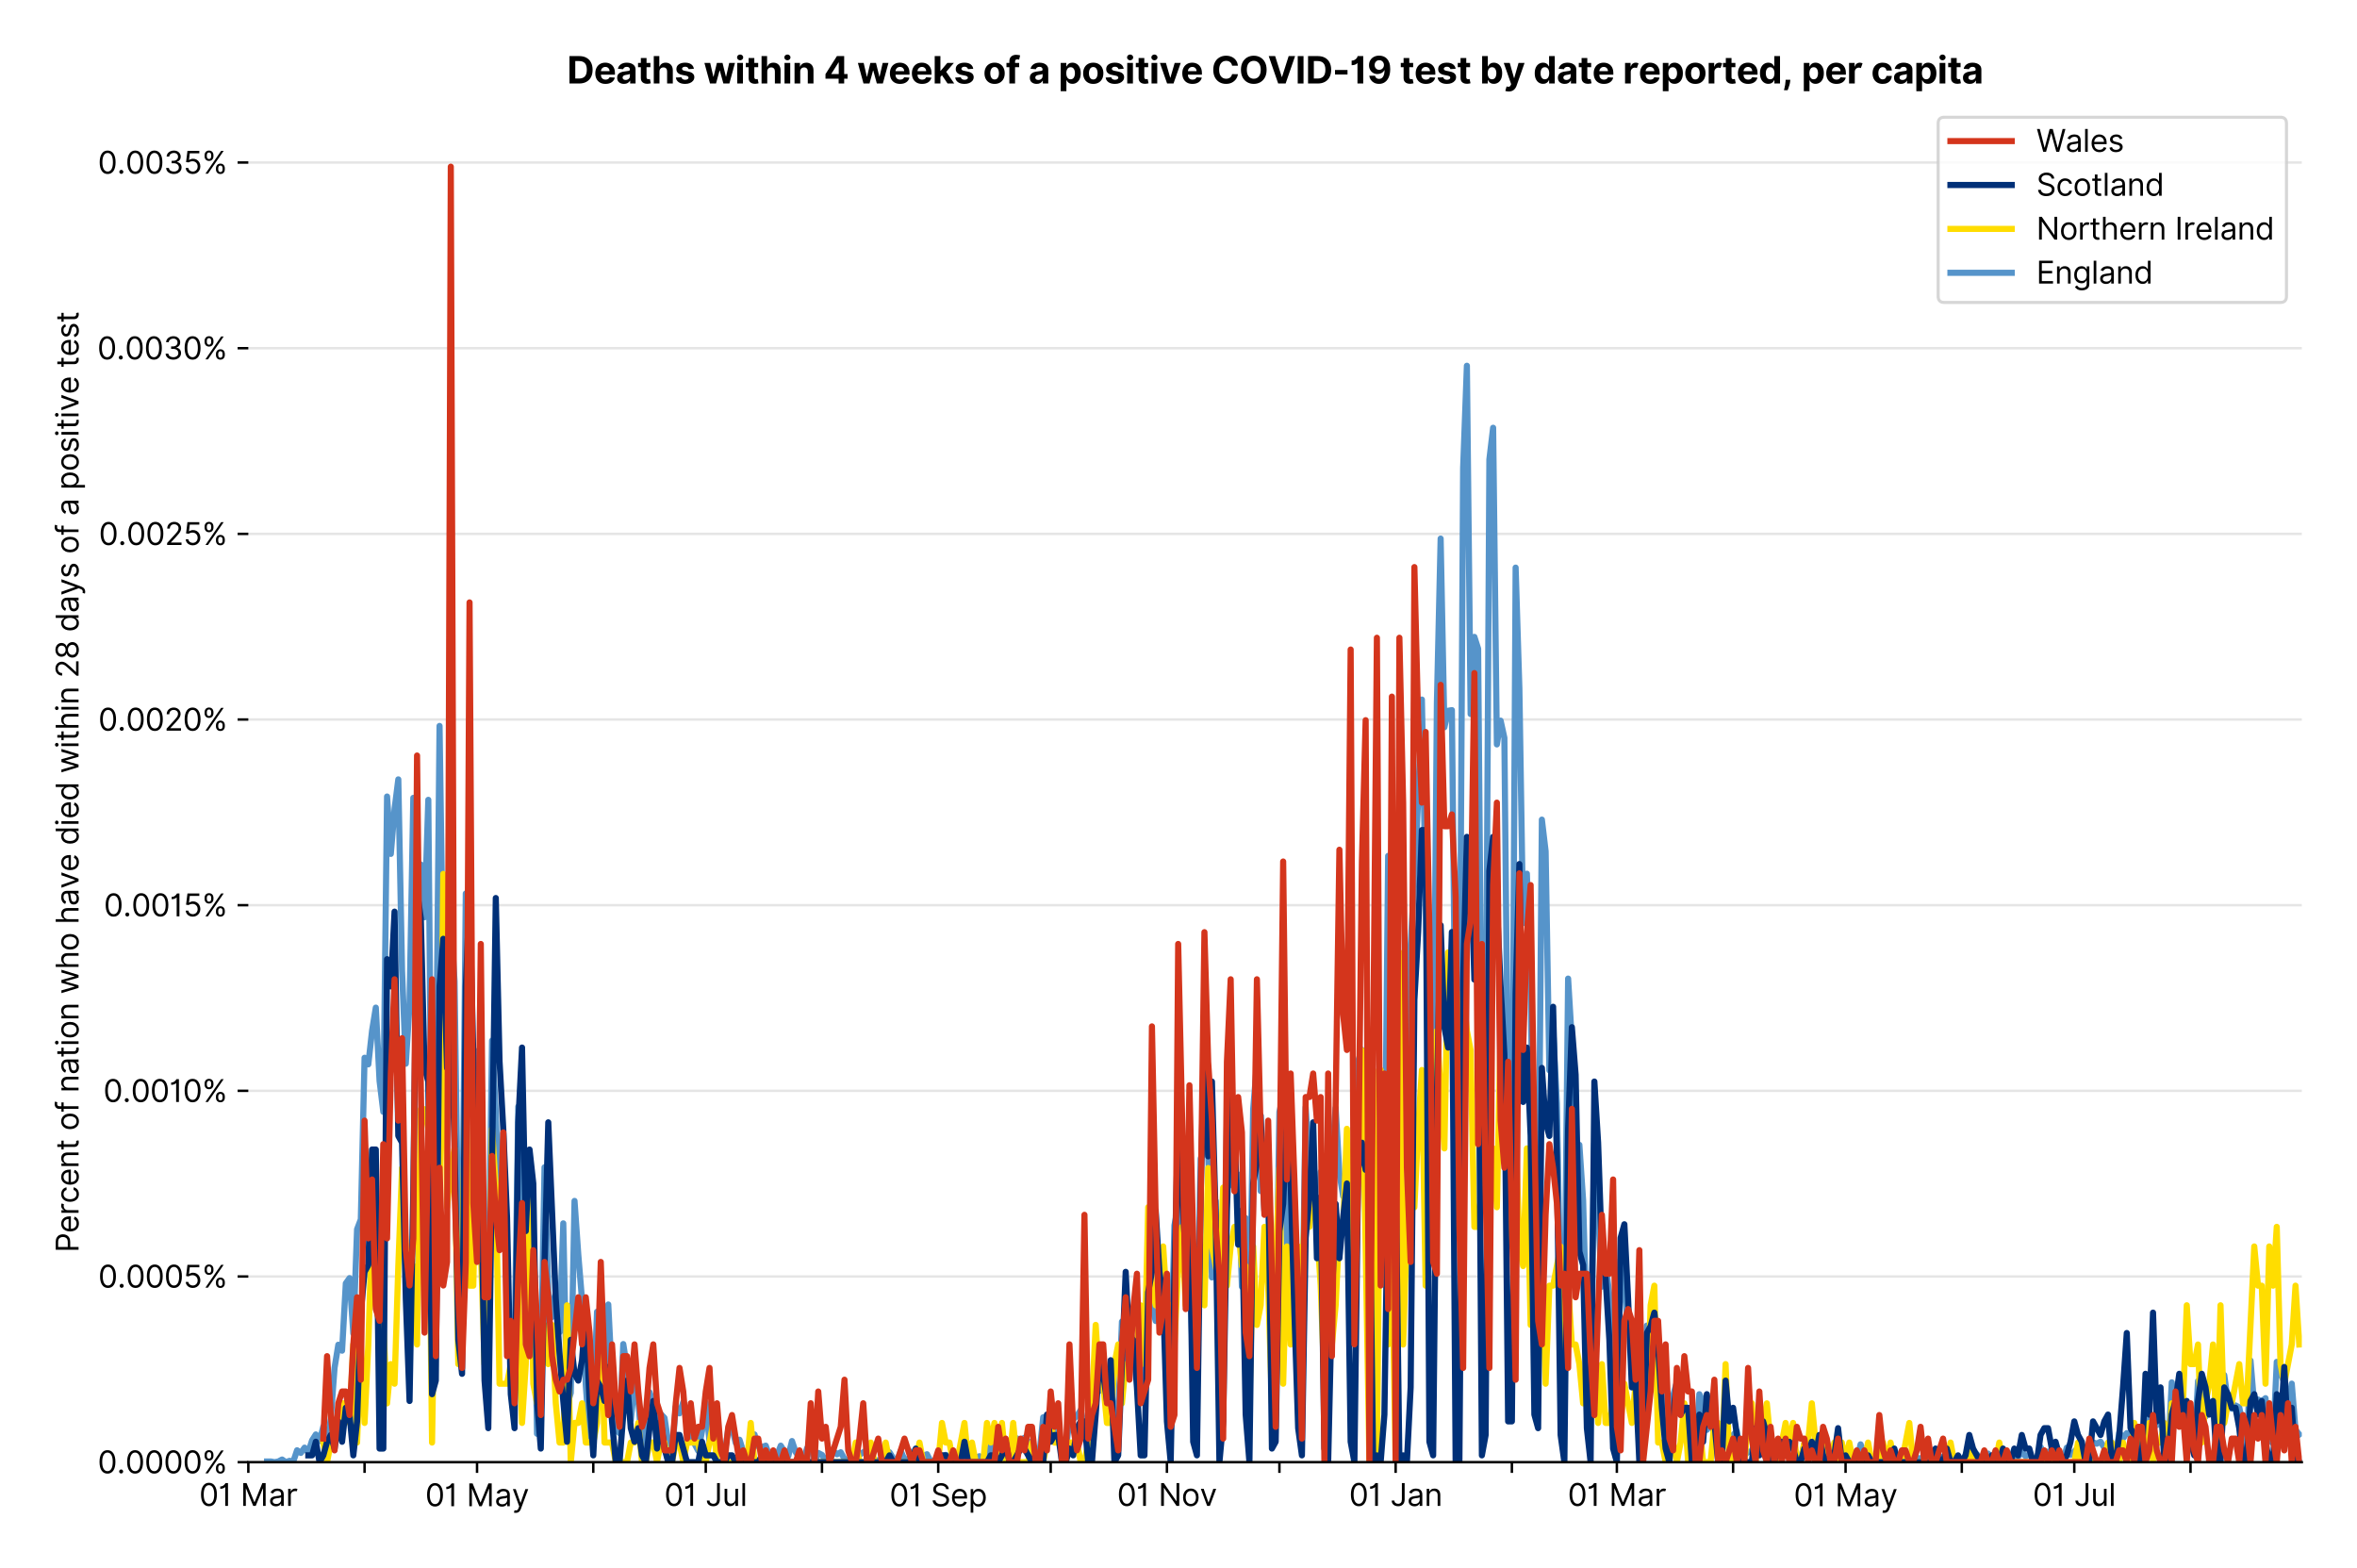 <?xml version="1.0" encoding="utf-8" standalone="no"?>
<!DOCTYPE svg PUBLIC "-//W3C//DTD SVG 1.1//EN"
  "http://www.w3.org/Graphics/SVG/1.1/DTD/svg11.dtd">
<svg version="1.1" viewBox="0 0 768.577 511.234" xmlns="http://www.w3.org/2000/svg" xmlns:xlink="http://www.w3.org/1999/xlink">
 <defs>
  <style type="text/css">*{stroke-linecap:butt;stroke-linejoin:round;}</style>
 </defs>
 <g id="figure_1">
  <g id="patch_1">
   <path d="M 0 511.234 
L 768.577 511.234 
L 768.577 0 
L 0 0 
z
" style="fill:#ffffff;"/>
  </g>
  <g id="axes_1">
   <g id="patch_2">
    <path d="M 80.977 476.745 
L 750.577 476.745 
L 750.577 33.225 
L 80.977 33.225 
z
" style="fill:#ffffff;"/>
   </g>
   <g id="matplotlib.axis_1">
    <g id="xtick_1">
     <g id="line2d_1">
      <defs>
       <path d="M 0 0 
L 0 3.5 
" id="m9c047689f9" style="stroke:#000000;stroke-width:0.8;"/>
      </defs>
      <g>
       <use style="stroke:#000000;stroke-width:0.8;" x="80.977" xlink:href="#m9c047689f9" y="476.745"/>
      </g>
     </g>
     <g id="text_1">
      <!-- 01 Mar -->
      <g transform="translate(64.94 491.018)scale(0.1 -0.1)">
       <defs>
        <path d="M 2000 -64 
Q 1230 -64 806 561 
Q 382 1186 382 2327 
Q 382 3459 809 4088 
Q 1236 4718 2000 4718 
Q 2764 4718 3191 4088 
Q 3618 3459 3618 2327 
Q 3618 1186 3194 561 
Q 2771 -64 2000 -64 
z
M 2000 436 
Q 2509 436 2791 927 
Q 3073 1418 3073 2327 
Q 3073 3234 2789 3730 
Q 2505 4227 2000 4227 
Q 1496 4227 1211 3730 
Q 927 3234 927 2327 
Q 927 1418 1210 927 
Q 1493 436 2000 436 
z
" id="Inter-Regular-30" transform="scale(0.016)"/>
        <path d="M 1973 4655 
L 1973 0 
L 1409 0 
L 1409 3836 
L 1373 3836 
Q 1341 3773 1209 3692 
Q 1077 3611 868 3551 
Q 659 3491 391 3491 
L 391 3964 
Q 661 3964 859 4061 
Q 1057 4159 1190 4291 
Q 1323 4423 1392 4529 
Q 1461 4636 1473 4655 
L 1973 4655 
z
" id="Inter-Regular-31" transform="scale(0.016)"/>
        <path id="Inter-Regular-20" transform="scale(0.016)"/>
        <path d="M 564 4655 
L 1236 4655 
L 2818 791 
L 2873 791 
L 4455 4655 
L 5127 4655 
L 5127 0 
L 4600 0 
L 4600 3536 
L 4555 3536 
L 3100 0 
L 2591 0 
L 1136 3536 
L 1091 3536 
L 1091 0 
L 564 0 
L 564 4655 
z
" id="Inter-Regular-4d" transform="scale(0.016)"/>
        <path d="M 1518 -82 
Q 1186 -82 916 44 
Q 646 170 486 410 
Q 327 650 327 991 
Q 327 1291 445 1478 
Q 564 1666 761 1773 
Q 959 1880 1199 1933 
Q 1439 1986 1682 2018 
Q 2000 2059 2199 2080 
Q 2398 2102 2490 2154 
Q 2582 2207 2582 2336 
L 2582 2355 
Q 2582 2691 2399 2877 
Q 2216 3064 1846 3064 
Q 1461 3064 1243 2895 
Q 1025 2727 936 2536 
L 427 2718 
Q 564 3036 792 3214 
Q 1021 3393 1292 3464 
Q 1564 3536 1827 3536 
Q 1996 3536 2215 3496 
Q 2434 3457 2640 3334 
Q 2846 3211 2982 2963 
Q 3118 2716 3118 2300 
L 3118 0 
L 2582 0 
L 2582 473 
L 2555 473 
Q 2500 359 2373 229 
Q 2246 100 2034 9 
Q 1823 -82 1518 -82 
z
M 1600 400 
Q 1918 400 2137 525 
Q 2357 650 2469 847 
Q 2582 1045 2582 1264 
L 2582 1755 
Q 2548 1714 2433 1681 
Q 2318 1648 2169 1624 
Q 2021 1600 1881 1583 
Q 1741 1566 1655 1555 
Q 1446 1527 1265 1467 
Q 1084 1407 974 1287 
Q 864 1168 864 964 
Q 864 684 1072 542 
Q 1280 400 1600 400 
z
" id="Inter-Regular-61" transform="scale(0.016)"/>
        <path d="M 491 0 
L 491 3491 
L 1009 3491 
L 1009 2964 
L 1046 2964 
Q 1139 3223 1389 3384 
Q 1639 3545 1955 3545 
Q 2100 3545 2209 3511 
Q 2318 3477 2400 3418 
L 2218 2964 
Q 2161 2993 2085 3010 
Q 2009 3027 1909 3027 
Q 1527 3027 1277 2794 
Q 1027 2561 1027 2209 
L 1027 0 
L 491 0 
z
" id="Inter-Regular-72" transform="scale(0.016)"/>
       </defs>
       <use xlink:href="#Inter-Regular-30"/>
       <use x="62.5" xlink:href="#Inter-Regular-31"/>
       <use x="106.676" xlink:href="#Inter-Regular-20"/>
       <use x="134.801" xlink:href="#Inter-Regular-4d"/>
       <use x="225.994" xlink:href="#Inter-Regular-61"/>
       <use x="282.386" xlink:href="#Inter-Regular-72"/>
      </g>
     </g>
    </g>
    <g id="xtick_2">
     <g id="line2d_2">
      <g>
       <use style="stroke:#000000;stroke-width:0.8;" x="118.878" xlink:href="#m9c047689f9" y="476.745"/>
      </g>
     </g>
    </g>
    <g id="xtick_3">
     <g id="line2d_3">
      <g>
       <use style="stroke:#000000;stroke-width:0.8;" x="155.556" xlink:href="#m9c047689f9" y="476.745"/>
      </g>
     </g>
     <g id="text_2">
      <!-- 01 May -->
      <g transform="translate(138.653 491.117)scale(0.1 -0.1)">
       <defs>
        <path d="M 818 -1355 
Q 682 -1355 575 -1333 
Q 468 -1311 427 -1291 
L 564 -818 
Q 857 -893 1053 -814 
Q 1250 -736 1391 -345 
L 1509 -18 
L 218 3491 
L 800 3491 
L 1764 709 
L 1800 709 
L 2764 3491 
L 3346 3491 
L 1846 -564 
Q 1550 -1355 818 -1355 
z
" id="Inter-Regular-79" transform="scale(0.016)"/>
       </defs>
       <use xlink:href="#Inter-Regular-30"/>
       <use x="62.5" xlink:href="#Inter-Regular-31"/>
       <use x="106.676" xlink:href="#Inter-Regular-20"/>
       <use x="134.801" xlink:href="#Inter-Regular-4d"/>
       <use x="225.994" xlink:href="#Inter-Regular-61"/>
       <use x="282.386" xlink:href="#Inter-Regular-79"/>
      </g>
     </g>
    </g>
    <g id="xtick_4">
     <g id="line2d_4">
      <g>
       <use style="stroke:#000000;stroke-width:0.8;" x="193.457" xlink:href="#m9c047689f9" y="476.745"/>
      </g>
     </g>
    </g>
    <g id="xtick_5">
     <g id="line2d_5">
      <g>
       <use style="stroke:#000000;stroke-width:0.8;" x="230.135" xlink:href="#m9c047689f9" y="476.745"/>
      </g>
     </g>
     <g id="text_3">
      <!-- 01 Jul -->
      <g transform="translate(216.592 491.018)scale(0.1 -0.1)">
       <defs>
        <path d="M 2346 4655 
L 2909 4655 
L 2909 1327 
Q 2909 657 2549 296 
Q 2189 -64 1582 -64 
Q 1200 -64 902 76 
Q 605 216 434 475 
Q 264 734 264 1091 
L 818 1091 
Q 818 795 1034 615 
Q 1250 436 1582 436 
Q 1948 436 2147 664 
Q 2346 893 2346 1327 
L 2346 4655 
z
" id="Inter-Regular-4a" transform="scale(0.016)"/>
        <path d="M 2691 1427 
L 2691 3491 
L 3227 3491 
L 3227 0 
L 2691 0 
L 2691 591 
L 2655 591 
Q 2532 325 2273 140 
Q 2014 -45 1618 -45 
Q 1127 -45 809 280 
Q 491 605 491 1273 
L 491 3491 
L 1027 3491 
L 1027 1309 
Q 1027 927 1242 700 
Q 1457 473 1791 473 
Q 1991 473 2199 575 
Q 2407 677 2549 888 
Q 2691 1100 2691 1427 
z
" id="Inter-Regular-75" transform="scale(0.016)"/>
        <path d="M 1027 4655 
L 1027 0 
L 491 0 
L 491 4655 
L 1027 4655 
z
" id="Inter-Regular-6c" transform="scale(0.016)"/>
       </defs>
       <use xlink:href="#Inter-Regular-30"/>
       <use x="62.5" xlink:href="#Inter-Regular-31"/>
       <use x="106.676" xlink:href="#Inter-Regular-20"/>
       <use x="134.801" xlink:href="#Inter-Regular-4a"/>
       <use x="189.063" xlink:href="#Inter-Regular-75"/>
       <use x="247.159" xlink:href="#Inter-Regular-6c"/>
      </g>
     </g>
    </g>
    <g id="xtick_6">
     <g id="line2d_6">
      <g>
       <use style="stroke:#000000;stroke-width:0.8;" x="268.036" xlink:href="#m9c047689f9" y="476.745"/>
      </g>
     </g>
    </g>
    <g id="xtick_7">
     <g id="line2d_7">
      <g>
       <use style="stroke:#000000;stroke-width:0.8;" x="305.937" xlink:href="#m9c047689f9" y="476.745"/>
      </g>
     </g>
     <g id="text_4">
      <!-- 01 Sep -->
      <g transform="translate(290.05 491.117)scale(0.1 -0.1)">
       <defs>
        <path d="M 3109 3491 
Q 3068 3836 2777 4027 
Q 2486 4218 2064 4218 
Q 1600 4218 1318 3999 
Q 1036 3780 1036 3445 
Q 1036 3195 1189 3042 
Q 1343 2889 1553 2803 
Q 1764 2718 1936 2673 
L 2409 2545 
Q 2591 2498 2815 2414 
Q 3039 2330 3244 2185 
Q 3450 2041 3584 1816 
Q 3718 1591 3718 1264 
Q 3718 886 3521 581 
Q 3325 277 2949 97 
Q 2573 -82 2036 -82 
Q 1286 -82 845 272 
Q 405 627 364 1200 
L 946 1200 
Q 968 936 1124 764 
Q 1280 593 1519 510 
Q 1759 427 2036 427 
Q 2359 427 2616 533 
Q 2873 639 3023 828 
Q 3173 1018 3173 1273 
Q 3173 1505 3043 1650 
Q 2914 1795 2702 1886 
Q 2491 1977 2246 2045 
L 1673 2209 
Q 1127 2366 809 2657 
Q 491 2948 491 3418 
Q 491 3809 703 4101 
Q 916 4393 1276 4555 
Q 1636 4718 2082 4718 
Q 2532 4718 2882 4558 
Q 3232 4398 3437 4120 
Q 3643 3843 3655 3491 
L 3109 3491 
z
" id="Inter-Regular-53" transform="scale(0.016)"/>
        <path d="M 1955 -73 
Q 1450 -73 1085 151 
Q 721 375 524 778 
Q 327 1182 327 1718 
Q 327 2255 524 2665 
Q 721 3075 1074 3305 
Q 1427 3536 1900 3536 
Q 2173 3536 2439 3445 
Q 2705 3355 2923 3151 
Q 3141 2948 3270 2614 
Q 3400 2280 3400 1791 
L 3400 1564 
L 866 1564 
Q 884 1005 1183 707 
Q 1482 409 1955 409 
Q 2271 409 2498 545 
Q 2725 682 2827 955 
L 3346 809 
Q 3223 414 2854 170 
Q 2486 -73 1955 -73 
z
M 866 2027 
L 2855 2027 
Q 2855 2470 2595 2762 
Q 2336 3055 1900 3055 
Q 1593 3055 1368 2911 
Q 1143 2768 1013 2533 
Q 884 2298 866 2027 
z
" id="Inter-Regular-65" transform="scale(0.016)"/>
        <path d="M 491 -1309 
L 491 3491 
L 1009 3491 
L 1009 2936 
L 1073 2936 
Q 1132 3027 1237 3169 
Q 1343 3311 1542 3423 
Q 1741 3536 2082 3536 
Q 2523 3536 2859 3315 
Q 3196 3095 3384 2690 
Q 3573 2286 3573 1736 
Q 3573 1182 3384 776 
Q 3196 370 2861 148 
Q 2527 -73 2091 -73 
Q 1755 -73 1552 39 
Q 1350 152 1241 296 
Q 1132 441 1073 536 
L 1027 536 
L 1027 -1309 
L 491 -1309 
z
M 1018 1745 
Q 1018 1152 1276 780 
Q 1534 409 2018 409 
Q 2355 409 2581 587 
Q 2807 766 2921 1069 
Q 3036 1373 3036 1745 
Q 3036 2114 2923 2410 
Q 2811 2707 2585 2881 
Q 2359 3055 2018 3055 
Q 1527 3055 1272 2693 
Q 1018 2332 1018 1745 
z
" id="Inter-Regular-70" transform="scale(0.016)"/>
       </defs>
       <use xlink:href="#Inter-Regular-30"/>
       <use x="62.5" xlink:href="#Inter-Regular-31"/>
       <use x="106.676" xlink:href="#Inter-Regular-20"/>
       <use x="134.801" xlink:href="#Inter-Regular-53"/>
       <use x="198.58" xlink:href="#Inter-Regular-65"/>
       <use x="256.818" xlink:href="#Inter-Regular-70"/>
      </g>
     </g>
    </g>
    <g id="xtick_8">
     <g id="line2d_8">
      <g>
       <use style="stroke:#000000;stroke-width:0.8;" x="342.616" xlink:href="#m9c047689f9" y="476.745"/>
      </g>
     </g>
    </g>
    <g id="xtick_9">
     <g id="line2d_9">
      <g>
       <use style="stroke:#000000;stroke-width:0.8;" x="380.517" xlink:href="#m9c047689f9" y="476.745"/>
      </g>
     </g>
     <g id="text_5">
      <!-- 01 Nov -->
      <g transform="translate(364.246 491.018)scale(0.1 -0.1)">
       <defs>
        <path d="M 4255 4655 
L 4255 0 
L 3709 0 
L 1173 3655 
L 1127 3655 
L 1127 0 
L 564 0 
L 564 4655 
L 1109 4655 
L 3655 991 
L 3700 991 
L 3700 4655 
L 4255 4655 
z
" id="Inter-Regular-4e" transform="scale(0.016)"/>
        <path d="M 1909 -73 
Q 1436 -73 1080 152 
Q 725 377 526 781 
Q 327 1186 327 1727 
Q 327 2273 526 2679 
Q 725 3086 1080 3311 
Q 1436 3536 1909 3536 
Q 2382 3536 2737 3311 
Q 3093 3086 3292 2679 
Q 3491 2273 3491 1727 
Q 3491 1186 3292 781 
Q 3093 377 2737 152 
Q 2382 -73 1909 -73 
z
M 1909 409 
Q 2268 409 2500 593 
Q 2732 777 2843 1077 
Q 2955 1377 2955 1727 
Q 2955 2077 2843 2379 
Q 2732 2682 2500 2868 
Q 2268 3055 1909 3055 
Q 1550 3055 1318 2868 
Q 1086 2682 975 2379 
Q 864 2077 864 1727 
Q 864 1377 975 1077 
Q 1086 777 1318 593 
Q 1550 409 1909 409 
z
" id="Inter-Regular-6f" transform="scale(0.016)"/>
        <path d="M 3346 3491 
L 2055 0 
L 1509 0 
L 218 3491 
L 800 3491 
L 1764 709 
L 1800 709 
L 2764 3491 
L 3346 3491 
z
" id="Inter-Regular-76" transform="scale(0.016)"/>
       </defs>
       <use xlink:href="#Inter-Regular-30"/>
       <use x="62.5" xlink:href="#Inter-Regular-31"/>
       <use x="106.676" xlink:href="#Inter-Regular-20"/>
       <use x="134.801" xlink:href="#Inter-Regular-4e"/>
       <use x="210.085" xlink:href="#Inter-Regular-6f"/>
       <use x="269.744" xlink:href="#Inter-Regular-76"/>
      </g>
     </g>
    </g>
    <g id="xtick_10">
     <g id="line2d_10">
      <g>
       <use style="stroke:#000000;stroke-width:0.8;" x="417.195" xlink:href="#m9c047689f9" y="476.745"/>
      </g>
     </g>
    </g>
    <g id="xtick_11">
     <g id="line2d_11">
      <g>
       <use style="stroke:#000000;stroke-width:0.8;" x="455.096" xlink:href="#m9c047689f9" y="476.745"/>
      </g>
     </g>
     <g id="text_6">
      <!-- 01 Jan -->
      <g transform="translate(439.897 491.018)scale(0.1 -0.1)">
       <defs>
        <path d="M 1027 2100 
L 1027 0 
L 491 0 
L 491 3491 
L 1009 3491 
L 1009 2945 
L 1055 2945 
Q 1177 3211 1427 3373 
Q 1677 3536 2073 3536 
Q 2602 3536 2928 3211 
Q 3255 2886 3255 2218 
L 3255 0 
L 2718 0 
L 2718 2182 
Q 2718 2593 2504 2824 
Q 2291 3055 1918 3055 
Q 1534 3055 1280 2806 
Q 1027 2557 1027 2100 
z
" id="Inter-Regular-6e" transform="scale(0.016)"/>
       </defs>
       <use xlink:href="#Inter-Regular-30"/>
       <use x="62.5" xlink:href="#Inter-Regular-31"/>
       <use x="106.676" xlink:href="#Inter-Regular-20"/>
       <use x="134.801" xlink:href="#Inter-Regular-4a"/>
       <use x="189.063" xlink:href="#Inter-Regular-61"/>
       <use x="245.455" xlink:href="#Inter-Regular-6e"/>
      </g>
     </g>
    </g>
    <g id="xtick_12">
     <g id="line2d_12">
      <g>
       <use style="stroke:#000000;stroke-width:0.8;" x="492.997" xlink:href="#m9c047689f9" y="476.745"/>
      </g>
     </g>
    </g>
    <g id="xtick_13">
     <g id="line2d_13">
      <g>
       <use style="stroke:#000000;stroke-width:0.8;" x="527.23" xlink:href="#m9c047689f9" y="476.745"/>
      </g>
     </g>
     <g id="text_7">
      <!-- 01 Mar -->
      <g transform="translate(511.194 491.018)scale(0.1 -0.1)">
       <use xlink:href="#Inter-Regular-30"/>
       <use x="62.5" xlink:href="#Inter-Regular-31"/>
       <use x="106.676" xlink:href="#Inter-Regular-20"/>
       <use x="134.801" xlink:href="#Inter-Regular-4d"/>
       <use x="225.994" xlink:href="#Inter-Regular-61"/>
       <use x="282.386" xlink:href="#Inter-Regular-72"/>
      </g>
     </g>
    </g>
    <g id="xtick_14">
     <g id="line2d_14">
      <g>
       <use style="stroke:#000000;stroke-width:0.8;" x="565.131" xlink:href="#m9c047689f9" y="476.745"/>
      </g>
     </g>
    </g>
    <g id="xtick_15">
     <g id="line2d_15">
      <g>
       <use style="stroke:#000000;stroke-width:0.8;" x="601.81" xlink:href="#m9c047689f9" y="476.745"/>
      </g>
     </g>
     <g id="text_8">
      <!-- 01 May -->
      <g transform="translate(584.907 491.117)scale(0.1 -0.1)">
       <use xlink:href="#Inter-Regular-30"/>
       <use x="62.5" xlink:href="#Inter-Regular-31"/>
       <use x="106.676" xlink:href="#Inter-Regular-20"/>
       <use x="134.801" xlink:href="#Inter-Regular-4d"/>
       <use x="225.994" xlink:href="#Inter-Regular-61"/>
       <use x="282.386" xlink:href="#Inter-Regular-79"/>
      </g>
     </g>
    </g>
    <g id="xtick_16">
     <g id="line2d_16">
      <g>
       <use style="stroke:#000000;stroke-width:0.8;" x="639.711" xlink:href="#m9c047689f9" y="476.745"/>
      </g>
     </g>
    </g>
    <g id="xtick_17">
     <g id="line2d_17">
      <g>
       <use style="stroke:#000000;stroke-width:0.8;" x="676.389" xlink:href="#m9c047689f9" y="476.745"/>
      </g>
     </g>
     <g id="text_9">
      <!-- 01 Jul -->
      <g transform="translate(662.845 491.018)scale(0.1 -0.1)">
       <use xlink:href="#Inter-Regular-30"/>
       <use x="62.5" xlink:href="#Inter-Regular-31"/>
       <use x="106.676" xlink:href="#Inter-Regular-20"/>
       <use x="134.801" xlink:href="#Inter-Regular-4a"/>
       <use x="189.063" xlink:href="#Inter-Regular-75"/>
       <use x="247.159" xlink:href="#Inter-Regular-6c"/>
      </g>
     </g>
    </g>
    <g id="xtick_18">
     <g id="line2d_18">
      <g>
       <use style="stroke:#000000;stroke-width:0.8;" x="714.29" xlink:href="#m9c047689f9" y="476.745"/>
      </g>
     </g>
    </g>
   </g>
   <g id="matplotlib.axis_2">
    <g id="ytick_1">
     <g id="line2d_19">
      <path clip-path="url(#p2fa2bcc706)" d="M 80.977 476.745 
L 750.577 476.745 
" style="fill:none;stroke:#e5e5e5;stroke-linecap:square;stroke-width:0.8;"/>
     </g>
     <g id="line2d_20">
      <defs>
       <path d="M 0 0 
L -3.5 0 
" id="m7822f07e25" style="stroke:#000000;stroke-width:0.8;"/>
      </defs>
      <g>
       <use style="stroke:#000000;stroke-width:0.8;" x="80.977" xlink:href="#m7822f07e25" y="476.745"/>
      </g>
     </g>
     <g id="text_10">
      <!-- 0.0000% -->
      <g transform="translate(31.845 480.382)scale(0.1 -0.1)">
       <defs>
        <path d="M 882 -36 
Q 714 -36 593 84 
Q 473 205 473 373 
Q 473 541 593 661 
Q 714 782 882 782 
Q 1050 782 1170 661 
Q 1291 541 1291 373 
Q 1291 205 1170 84 
Q 1050 -36 882 -36 
z
" id="Inter-Regular-2e" transform="scale(0.016)"/>
        <path d="M 2855 873 
L 2855 1118 
Q 2855 1373 2960 1585 
Q 3066 1798 3269 1926 
Q 3473 2055 3764 2055 
Q 4059 2055 4259 1926 
Q 4459 1798 4561 1585 
Q 4664 1373 4664 1118 
L 4664 873 
Q 4664 618 4560 405 
Q 4457 193 4256 64 
Q 4055 -64 3764 -64 
Q 3468 -64 3266 64 
Q 3064 193 2959 405 
Q 2855 618 2855 873 
z
M 536 3536 
L 536 3782 
Q 536 4036 642 4248 
Q 748 4461 951 4589 
Q 1155 4718 1446 4718 
Q 1741 4718 1941 4589 
Q 2141 4461 2243 4248 
Q 2346 4036 2346 3782 
L 2346 3536 
Q 2346 3282 2242 3069 
Q 2139 2857 1937 2728 
Q 1736 2600 1446 2600 
Q 1150 2600 948 2728 
Q 746 2857 641 3069 
Q 536 3282 536 3536 
z
M 709 0 
L 3909 4655 
L 4427 4655 
L 1227 0 
L 709 0 
z
M 3318 1118 
L 3318 873 
Q 3318 661 3418 494 
Q 3518 327 3764 327 
Q 4002 327 4101 494 
Q 4200 661 4200 873 
L 4200 1118 
Q 4200 1330 4104 1497 
Q 4009 1664 3764 1664 
Q 3525 1664 3421 1497 
Q 3318 1330 3318 1118 
z
M 1000 3782 
L 1000 3536 
Q 1000 3325 1100 3158 
Q 1200 2991 1446 2991 
Q 1684 2991 1783 3158 
Q 1882 3325 1882 3536 
L 1882 3782 
Q 1882 3993 1786 4160 
Q 1691 4327 1446 4327 
Q 1207 4327 1103 4160 
Q 1000 3993 1000 3782 
z
" id="Inter-Regular-25" transform="scale(0.016)"/>
       </defs>
       <use xlink:href="#Inter-Regular-30"/>
       <use x="62.5" xlink:href="#Inter-Regular-2e"/>
       <use x="90.057" xlink:href="#Inter-Regular-30"/>
       <use x="152.557" xlink:href="#Inter-Regular-30"/>
       <use x="215.057" xlink:href="#Inter-Regular-30"/>
       <use x="277.557" xlink:href="#Inter-Regular-30"/>
       <use x="340.057" xlink:href="#Inter-Regular-25"/>
      </g>
     </g>
    </g>
    <g id="ytick_2">
     <g id="line2d_21">
      <path clip-path="url(#p2fa2bcc706)" d="M 80.977 416.21 
L 750.577 416.21 
" style="fill:none;stroke:#e5e5e5;stroke-linecap:square;stroke-width:0.8;"/>
     </g>
     <g id="line2d_22">
      <g>
       <use style="stroke:#000000;stroke-width:0.8;" x="80.977" xlink:href="#m7822f07e25" y="416.21"/>
      </g>
     </g>
     <g id="text_11">
      <!-- 0.0005% -->
      <g transform="translate(32.016 419.846)scale(0.1 -0.1)">
       <defs>
        <path d="M 1936 -64 
Q 1536 -64 1216 95 
Q 896 255 702 532 
Q 509 809 491 1164 
L 1036 1164 
Q 1068 848 1324 642 
Q 1580 436 1936 436 
Q 2223 436 2447 570 
Q 2671 705 2799 940 
Q 2927 1175 2927 1473 
Q 2927 1777 2794 2017 
Q 2661 2257 2429 2395 
Q 2198 2534 1900 2536 
Q 1686 2539 1461 2472 
Q 1236 2405 1091 2300 
L 564 2364 
L 846 4655 
L 3264 4655 
L 3264 4155 
L 1318 4155 
L 1155 2782 
L 1182 2782 
Q 1325 2895 1541 2970 
Q 1757 3045 1991 3045 
Q 2418 3045 2753 2842 
Q 3089 2639 3281 2286 
Q 3473 1934 3473 1482 
Q 3473 1036 3274 687 
Q 3075 339 2727 137 
Q 2380 -64 1936 -64 
z
" id="Inter-Regular-35" transform="scale(0.016)"/>
       </defs>
       <use xlink:href="#Inter-Regular-30"/>
       <use x="62.5" xlink:href="#Inter-Regular-2e"/>
       <use x="90.057" xlink:href="#Inter-Regular-30"/>
       <use x="152.557" xlink:href="#Inter-Regular-30"/>
       <use x="215.057" xlink:href="#Inter-Regular-30"/>
       <use x="277.557" xlink:href="#Inter-Regular-35"/>
       <use x="338.352" xlink:href="#Inter-Regular-25"/>
      </g>
     </g>
    </g>
    <g id="ytick_3">
     <g id="line2d_23">
      <path clip-path="url(#p2fa2bcc706)" d="M 80.977 355.674 
L 750.577 355.674 
" style="fill:none;stroke:#e5e5e5;stroke-linecap:square;stroke-width:0.8;"/>
     </g>
     <g id="line2d_24">
      <g>
       <use style="stroke:#000000;stroke-width:0.8;" x="80.977" xlink:href="#m7822f07e25" y="355.674"/>
      </g>
     </g>
     <g id="text_12">
      <!-- 0.0010% -->
      <g transform="translate(33.678 359.311)scale(0.1 -0.1)">
       <use xlink:href="#Inter-Regular-30"/>
       <use x="62.5" xlink:href="#Inter-Regular-2e"/>
       <use x="90.057" xlink:href="#Inter-Regular-30"/>
       <use x="152.557" xlink:href="#Inter-Regular-30"/>
       <use x="215.057" xlink:href="#Inter-Regular-31"/>
       <use x="259.233" xlink:href="#Inter-Regular-30"/>
       <use x="321.733" xlink:href="#Inter-Regular-25"/>
      </g>
     </g>
    </g>
    <g id="ytick_4">
     <g id="line2d_25">
      <path clip-path="url(#p2fa2bcc706)" d="M 80.977 295.139 
L 750.577 295.139 
" style="fill:none;stroke:#e5e5e5;stroke-linecap:square;stroke-width:0.8;"/>
     </g>
     <g id="line2d_26">
      <g>
       <use style="stroke:#000000;stroke-width:0.8;" x="80.977" xlink:href="#m7822f07e25" y="295.139"/>
      </g>
     </g>
     <g id="text_13">
      <!-- 0.0015% -->
      <g transform="translate(33.848 298.776)scale(0.1 -0.1)">
       <use xlink:href="#Inter-Regular-30"/>
       <use x="62.5" xlink:href="#Inter-Regular-2e"/>
       <use x="90.057" xlink:href="#Inter-Regular-30"/>
       <use x="152.557" xlink:href="#Inter-Regular-30"/>
       <use x="215.057" xlink:href="#Inter-Regular-31"/>
       <use x="259.233" xlink:href="#Inter-Regular-35"/>
       <use x="320.028" xlink:href="#Inter-Regular-25"/>
      </g>
     </g>
    </g>
    <g id="ytick_5">
     <g id="line2d_27">
      <path clip-path="url(#p2fa2bcc706)" d="M 80.977 234.604 
L 750.577 234.604 
" style="fill:none;stroke:#e5e5e5;stroke-linecap:square;stroke-width:0.8;"/>
     </g>
     <g id="line2d_28">
      <g>
       <use style="stroke:#000000;stroke-width:0.8;" x="80.977" xlink:href="#m7822f07e25" y="234.604"/>
      </g>
     </g>
     <g id="text_14">
      <!-- 0.0020% -->
      <g transform="translate(32.044 238.241)scale(0.1 -0.1)">
       <defs>
        <path d="M 482 0 
L 482 409 
L 2018 2091 
Q 2289 2386 2464 2605 
Q 2639 2825 2724 3019 
Q 2809 3214 2809 3427 
Q 2809 3795 2553 4011 
Q 2298 4227 1918 4227 
Q 1514 4227 1275 3985 
Q 1036 3743 1036 3345 
L 500 3345 
Q 500 3755 688 4064 
Q 877 4373 1203 4545 
Q 1530 4718 1936 4718 
Q 2346 4718 2661 4545 
Q 2977 4373 3156 4079 
Q 3336 3786 3336 3427 
Q 3336 3170 3244 2926 
Q 3152 2682 2926 2383 
Q 2700 2084 2300 1655 
L 1255 536 
L 1255 500 
L 3418 500 
L 3418 0 
L 482 0 
z
" id="Inter-Regular-32" transform="scale(0.016)"/>
       </defs>
       <use xlink:href="#Inter-Regular-30"/>
       <use x="62.5" xlink:href="#Inter-Regular-2e"/>
       <use x="90.057" xlink:href="#Inter-Regular-30"/>
       <use x="152.557" xlink:href="#Inter-Regular-30"/>
       <use x="215.057" xlink:href="#Inter-Regular-32"/>
       <use x="275.568" xlink:href="#Inter-Regular-30"/>
       <use x="338.068" xlink:href="#Inter-Regular-25"/>
      </g>
     </g>
    </g>
    <g id="ytick_6">
     <g id="line2d_29">
      <path clip-path="url(#p2fa2bcc706)" d="M 80.977 174.069 
L 750.577 174.069 
" style="fill:none;stroke:#e5e5e5;stroke-linecap:square;stroke-width:0.8;"/>
     </g>
     <g id="line2d_30">
      <g>
       <use style="stroke:#000000;stroke-width:0.8;" x="80.977" xlink:href="#m7822f07e25" y="174.069"/>
      </g>
     </g>
     <g id="text_15">
      <!-- 0.0025% -->
      <g transform="translate(32.214 177.705)scale(0.1 -0.1)">
       <use xlink:href="#Inter-Regular-30"/>
       <use x="62.5" xlink:href="#Inter-Regular-2e"/>
       <use x="90.057" xlink:href="#Inter-Regular-30"/>
       <use x="152.557" xlink:href="#Inter-Regular-30"/>
       <use x="215.057" xlink:href="#Inter-Regular-32"/>
       <use x="275.568" xlink:href="#Inter-Regular-35"/>
       <use x="336.364" xlink:href="#Inter-Regular-25"/>
      </g>
     </g>
    </g>
    <g id="ytick_7">
     <g id="line2d_31">
      <path clip-path="url(#p2fa2bcc706)" d="M 80.977 113.533 
L 750.577 113.533 
" style="fill:none;stroke:#e5e5e5;stroke-linecap:square;stroke-width:0.8;"/>
     </g>
     <g id="line2d_32">
      <g>
       <use style="stroke:#000000;stroke-width:0.8;" x="80.977" xlink:href="#m7822f07e25" y="113.533"/>
      </g>
     </g>
     <g id="text_16">
      <!-- 0.0030% -->
      <g transform="translate(31.731 117.17)scale(0.1 -0.1)">
       <defs>
        <path d="M 2055 -64 
Q 1605 -64 1253 90 
Q 902 245 696 521 
Q 491 798 473 1164 
L 1046 1164 
Q 1071 827 1356 631 
Q 1641 436 2046 436 
Q 2493 436 2783 664 
Q 3073 893 3073 1264 
Q 3073 1650 2787 1893 
Q 2502 2136 1973 2136 
L 1600 2136 
L 1600 2636 
L 1973 2636 
Q 2386 2636 2647 2856 
Q 2909 3077 2909 3445 
Q 2909 3798 2679 4012 
Q 2450 4227 2064 4227 
Q 1823 4227 1610 4139 
Q 1398 4052 1264 3887 
Q 1130 3723 1118 3491 
L 573 3491 
Q 586 3857 793 4133 
Q 1000 4409 1335 4563 
Q 1671 4718 2073 4718 
Q 2505 4718 2814 4544 
Q 3123 4370 3289 4086 
Q 3455 3802 3455 3473 
Q 3455 3080 3249 2802 
Q 3043 2525 2691 2418 
L 2691 2382 
Q 3132 2309 3379 2008 
Q 3627 1707 3627 1264 
Q 3627 884 3421 583 
Q 3216 282 2861 109 
Q 2507 -64 2055 -64 
z
" id="Inter-Regular-33" transform="scale(0.016)"/>
       </defs>
       <use xlink:href="#Inter-Regular-30"/>
       <use x="62.5" xlink:href="#Inter-Regular-2e"/>
       <use x="90.057" xlink:href="#Inter-Regular-30"/>
       <use x="152.557" xlink:href="#Inter-Regular-30"/>
       <use x="215.057" xlink:href="#Inter-Regular-33"/>
       <use x="278.693" xlink:href="#Inter-Regular-30"/>
       <use x="341.193" xlink:href="#Inter-Regular-25"/>
      </g>
     </g>
    </g>
    <g id="ytick_8">
     <g id="line2d_33">
      <path clip-path="url(#p2fa2bcc706)" d="M 80.977 52.998 
L 750.577 52.998 
" style="fill:none;stroke:#e5e5e5;stroke-linecap:square;stroke-width:0.8;"/>
     </g>
     <g id="line2d_34">
      <g>
       <use style="stroke:#000000;stroke-width:0.8;" x="80.977" xlink:href="#m7822f07e25" y="52.998"/>
      </g>
     </g>
     <g id="text_17">
      <!-- 0.0035% -->
      <g transform="translate(31.902 56.635)scale(0.1 -0.1)">
       <use xlink:href="#Inter-Regular-30"/>
       <use x="62.5" xlink:href="#Inter-Regular-2e"/>
       <use x="90.057" xlink:href="#Inter-Regular-30"/>
       <use x="152.557" xlink:href="#Inter-Regular-30"/>
       <use x="215.057" xlink:href="#Inter-Regular-33"/>
       <use x="278.693" xlink:href="#Inter-Regular-35"/>
       <use x="339.489" xlink:href="#Inter-Regular-25"/>
      </g>
     </g>
    </g>
    <g id="text_18">
     <!-- Percent of nation who have died within 28 days of a positive test -->
     <g transform="translate(25.614 408.396)rotate(-90)scale(0.1 -0.1)">
      <defs>
       <path d="M 564 0 
L 564 4655 
L 2136 4655 
Q 2684 4655 3033 4458 
Q 3382 4261 3550 3927 
Q 3718 3593 3718 3182 
Q 3718 2770 3551 2434 
Q 3384 2098 3036 1899 
Q 2689 1700 2146 1700 
L 1127 1700 
L 1127 0 
L 564 0 
z
M 1127 2200 
L 2127 2200 
Q 2689 2200 2926 2482 
Q 3164 2764 3164 3182 
Q 3164 3602 2925 3878 
Q 2686 4155 2118 4155 
L 1127 4155 
L 1127 2200 
z
" id="Inter-Regular-50" transform="scale(0.016)"/>
       <path d="M 1909 -73 
Q 1418 -73 1063 159 
Q 709 391 518 798 
Q 327 1205 327 1727 
Q 327 2259 524 2667 
Q 721 3075 1074 3305 
Q 1427 3536 1900 3536 
Q 2268 3536 2563 3400 
Q 2859 3264 3047 3018 
Q 3236 2773 3282 2445 
L 2746 2445 
Q 2684 2684 2474 2869 
Q 2264 3055 1909 3055 
Q 1439 3055 1151 2697 
Q 864 2339 864 1745 
Q 864 1139 1148 774 
Q 1432 409 1909 409 
Q 2223 409 2447 570 
Q 2671 732 2746 1018 
L 3282 1018 
Q 3236 709 3058 462 
Q 2880 216 2588 71 
Q 2296 -73 1909 -73 
z
" id="Inter-Regular-63" transform="scale(0.016)"/>
       <path d="M 2009 3491 
L 2009 3036 
L 1264 3036 
L 1264 1000 
Q 1264 773 1331 660 
Q 1398 548 1503 510 
Q 1609 473 1727 473 
Q 1816 473 1873 483 
Q 1930 493 1964 500 
L 2073 18 
Q 2018 -2 1920 -23 
Q 1823 -45 1673 -45 
Q 1446 -45 1228 52 
Q 1011 150 869 350 
Q 727 550 727 855 
L 727 3036 
L 200 3036 
L 200 3491 
L 727 3491 
L 727 4327 
L 1264 4327 
L 1264 3491 
L 2009 3491 
z
" id="Inter-Regular-74" transform="scale(0.016)"/>
       <path d="M 2046 3491 
L 2046 3036 
L 1264 3036 
L 1264 0 
L 727 0 
L 727 3036 
L 164 3036 
L 164 3491 
L 727 3491 
L 727 3973 
Q 727 4273 868 4473 
Q 1009 4673 1234 4773 
Q 1459 4873 1709 4873 
Q 1907 4873 2032 4841 
Q 2157 4809 2218 4782 
L 2064 4318 
Q 2023 4332 1951 4352 
Q 1880 4373 1764 4373 
Q 1498 4373 1381 4239 
Q 1264 4105 1264 3845 
L 1264 3491 
L 2046 3491 
z
" id="Inter-Regular-66" transform="scale(0.016)"/>
       <path d="M 491 0 
L 491 3491 
L 1027 3491 
L 1027 0 
L 491 0 
z
M 764 4073 
Q 607 4073 494 4179 
Q 382 4286 382 4436 
Q 382 4586 494 4693 
Q 607 4800 764 4800 
Q 921 4800 1033 4693 
Q 1146 4586 1146 4436 
Q 1146 4286 1033 4179 
Q 921 4073 764 4073 
z
" id="Inter-Regular-69" transform="scale(0.016)"/>
       <path d="M 1282 0 
L 218 3491 
L 782 3491 
L 1536 818 
L 1573 818 
L 2318 3491 
L 2891 3491 
L 3627 827 
L 3664 827 
L 4418 3491 
L 4982 3491 
L 3918 0 
L 3391 0 
L 2627 2682 
L 2573 2682 
L 1809 0 
L 1282 0 
z
" id="Inter-Regular-77" transform="scale(0.016)"/>
       <path d="M 1027 2100 
L 1027 0 
L 491 0 
L 491 4655 
L 1027 4655 
L 1027 2945 
L 1073 2945 
Q 1196 3216 1442 3376 
Q 1689 3536 2100 3536 
Q 2636 3536 2963 3213 
Q 3291 2891 3291 2218 
L 3291 0 
L 2755 0 
L 2755 2182 
Q 2755 2598 2540 2826 
Q 2325 3055 1946 3055 
Q 1548 3055 1287 2806 
Q 1027 2557 1027 2100 
z
" id="Inter-Regular-68" transform="scale(0.016)"/>
       <path d="M 1809 -73 
Q 1373 -73 1039 148 
Q 705 370 516 776 
Q 327 1182 327 1736 
Q 327 2286 516 2690 
Q 705 3095 1041 3315 
Q 1377 3536 1818 3536 
Q 2159 3536 2358 3423 
Q 2557 3311 2662 3169 
Q 2768 3027 2827 2936 
L 2873 2936 
L 2873 4655 
L 3409 4655 
L 3409 0 
L 2891 0 
L 2891 536 
L 2827 536 
Q 2768 441 2659 296 
Q 2550 152 2348 39 
Q 2146 -73 1809 -73 
z
M 1882 409 
Q 2366 409 2624 780 
Q 2882 1152 2882 1745 
Q 2882 2332 2627 2693 
Q 2373 3055 1882 3055 
Q 1541 3055 1315 2881 
Q 1089 2707 976 2410 
Q 864 2114 864 1745 
Q 864 1373 978 1069 
Q 1093 766 1319 587 
Q 1546 409 1882 409 
z
" id="Inter-Regular-64" transform="scale(0.016)"/>
       <path d="M 1973 -64 
Q 1505 -64 1147 103 
Q 789 270 589 564 
Q 389 859 391 1236 
Q 389 1532 507 1783 
Q 625 2034 830 2203 
Q 1036 2373 1291 2418 
L 1291 2445 
Q 957 2532 759 2821 
Q 561 3111 564 3482 
Q 561 3836 743 4115 
Q 925 4395 1244 4556 
Q 1564 4718 1973 4718 
Q 2377 4718 2695 4556 
Q 3014 4395 3197 4115 
Q 3380 3836 3382 3482 
Q 3380 3111 3181 2821 
Q 2982 2532 2655 2445 
L 2655 2418 
Q 2907 2373 3109 2203 
Q 3311 2034 3431 1783 
Q 3552 1532 3555 1236 
Q 3552 859 3351 564 
Q 3150 270 2794 103 
Q 2439 -64 1973 -64 
z
M 1973 436 
Q 2446 436 2722 662 
Q 2998 889 3000 1264 
Q 2998 1527 2864 1729 
Q 2730 1932 2499 2048 
Q 2268 2164 1973 2164 
Q 1675 2164 1442 2048 
Q 1209 1932 1076 1729 
Q 943 1527 946 1264 
Q 943 889 1218 662 
Q 1493 436 1973 436 
z
M 1973 2645 
Q 2348 2645 2591 2864 
Q 2834 3084 2836 3445 
Q 2834 3800 2596 4013 
Q 2359 4227 1973 4227 
Q 1582 4227 1344 4013 
Q 1107 3800 1109 3445 
Q 1107 3084 1349 2864 
Q 1591 2645 1973 2645 
z
" id="Inter-Regular-38" transform="scale(0.016)"/>
       <path d="M 2964 2709 
L 2482 2573 
Q 2411 2755 2245 2914 
Q 2080 3073 1727 3073 
Q 1407 3073 1194 2926 
Q 982 2780 982 2555 
Q 982 2355 1127 2239 
Q 1273 2123 1582 2045 
L 2100 1918 
Q 3027 1691 3027 973 
Q 3027 673 2855 436 
Q 2684 200 2377 63 
Q 2071 -73 1664 -73 
Q 1130 -73 780 159 
Q 430 391 336 836 
L 846 964 
Q 989 400 1655 400 
Q 2030 400 2251 560 
Q 2473 720 2473 945 
Q 2473 1316 1955 1436 
L 1373 1573 
Q 893 1686 669 1926 
Q 446 2166 446 2527 
Q 446 2823 613 3050 
Q 780 3277 1069 3406 
Q 1359 3536 1727 3536 
Q 2246 3536 2542 3309 
Q 2839 3082 2964 2709 
z
" id="Inter-Regular-73" transform="scale(0.016)"/>
      </defs>
      <use xlink:href="#Inter-Regular-50"/>
      <use x="63.494" xlink:href="#Inter-Regular-65"/>
      <use x="121.733" xlink:href="#Inter-Regular-72"/>
      <use x="160.085" xlink:href="#Inter-Regular-63"/>
      <use x="215.909" xlink:href="#Inter-Regular-65"/>
      <use x="274.148" xlink:href="#Inter-Regular-6e"/>
      <use x="332.671" xlink:href="#Inter-Regular-74"/>
      <use x="369.034" xlink:href="#Inter-Regular-20"/>
      <use x="397.159" xlink:href="#Inter-Regular-6f"/>
      <use x="456.818" xlink:href="#Inter-Regular-66"/>
      <use x="492.898" xlink:href="#Inter-Regular-20"/>
      <use x="521.023" xlink:href="#Inter-Regular-6e"/>
      <use x="579.546" xlink:href="#Inter-Regular-61"/>
      <use x="635.938" xlink:href="#Inter-Regular-74"/>
      <use x="672.301" xlink:href="#Inter-Regular-69"/>
      <use x="696.023" xlink:href="#Inter-Regular-6f"/>
      <use x="755.682" xlink:href="#Inter-Regular-6e"/>
      <use x="814.205" xlink:href="#Inter-Regular-20"/>
      <use x="842.33" xlink:href="#Inter-Regular-77"/>
      <use x="923.58" xlink:href="#Inter-Regular-68"/>
      <use x="982.671" xlink:href="#Inter-Regular-6f"/>
      <use x="1042.33" xlink:href="#Inter-Regular-20"/>
      <use x="1070.455" xlink:href="#Inter-Regular-68"/>
      <use x="1129.546" xlink:href="#Inter-Regular-61"/>
      <use x="1185.938" xlink:href="#Inter-Regular-76"/>
      <use x="1241.62" xlink:href="#Inter-Regular-65"/>
      <use x="1299.858" xlink:href="#Inter-Regular-20"/>
      <use x="1327.983" xlink:href="#Inter-Regular-64"/>
      <use x="1390.057" xlink:href="#Inter-Regular-69"/>
      <use x="1413.779" xlink:href="#Inter-Regular-65"/>
      <use x="1472.017" xlink:href="#Inter-Regular-64"/>
      <use x="1534.091" xlink:href="#Inter-Regular-20"/>
      <use x="1562.216" xlink:href="#Inter-Regular-77"/>
      <use x="1643.466" xlink:href="#Inter-Regular-69"/>
      <use x="1667.188" xlink:href="#Inter-Regular-74"/>
      <use x="1703.551" xlink:href="#Inter-Regular-68"/>
      <use x="1762.642" xlink:href="#Inter-Regular-69"/>
      <use x="1786.364" xlink:href="#Inter-Regular-6e"/>
      <use x="1844.887" xlink:href="#Inter-Regular-20"/>
      <use x="1873.012" xlink:href="#Inter-Regular-32"/>
      <use x="1933.523" xlink:href="#Inter-Regular-38"/>
      <use x="1995.171" xlink:href="#Inter-Regular-20"/>
      <use x="2023.296" xlink:href="#Inter-Regular-64"/>
      <use x="2085.37" xlink:href="#Inter-Regular-61"/>
      <use x="2141.762" xlink:href="#Inter-Regular-79"/>
      <use x="2197.444" xlink:href="#Inter-Regular-73"/>
      <use x="2249.716" xlink:href="#Inter-Regular-20"/>
      <use x="2277.841" xlink:href="#Inter-Regular-6f"/>
      <use x="2337.5" xlink:href="#Inter-Regular-66"/>
      <use x="2373.58" xlink:href="#Inter-Regular-20"/>
      <use x="2401.705" xlink:href="#Inter-Regular-61"/>
      <use x="2458.097" xlink:href="#Inter-Regular-20"/>
      <use x="2486.222" xlink:href="#Inter-Regular-70"/>
      <use x="2547.16" xlink:href="#Inter-Regular-6f"/>
      <use x="2606.819" xlink:href="#Inter-Regular-73"/>
      <use x="2659.091" xlink:href="#Inter-Regular-69"/>
      <use x="2682.813" xlink:href="#Inter-Regular-74"/>
      <use x="2719.177" xlink:href="#Inter-Regular-69"/>
      <use x="2742.898" xlink:href="#Inter-Regular-76"/>
      <use x="2798.58" xlink:href="#Inter-Regular-65"/>
      <use x="2856.819" xlink:href="#Inter-Regular-20"/>
      <use x="2884.944" xlink:href="#Inter-Regular-74"/>
      <use x="2921.307" xlink:href="#Inter-Regular-65"/>
      <use x="2979.546" xlink:href="#Inter-Regular-73"/>
      <use x="3031.819" xlink:href="#Inter-Regular-74"/>
     </g>
    </g>
   </g>
   <g id="line2d_35">
    <path clip-path="url(#p2fa2bcc706)" d="M 87.09 476.53 
L 88.312 476.53 
L 89.535 476.745 
L 90.757 476.53 
L 91.98 475.885 
L 93.203 476.745 
L 94.425 476.315 
L 95.648 476.53 
L 96.871 472.873 
L 98.093 473.734 
L 99.316 472.013 
L 100.538 473.519 
L 101.761 469.647 
L 102.984 467.711 
L 104.206 469.862 
L 105.429 465.13 
L 106.651 471.583 
L 107.874 462.334 
L 109.097 445.986 
L 110.319 438.458 
L 111.542 440.394 
L 112.764 418.454 
L 113.987 416.733 
L 115.21 434.801 
L 116.432 400.816 
L 117.655 397.59 
L 118.878 344.892 
L 120.1 347.043 
L 121.323 336.073 
L 122.545 328.544 
L 123.768 352.42 
L 124.991 362.529 
L 126.213 259.714 
L 127.436 278.427 
L 128.658 263.801 
L 129.881 254.121 
L 131.104 316.499 
L 132.326 346.827 
L 133.549 327.469 
L 134.772 260.144 
L 135.994 319.726 
L 137.217 281.869 
L 138.439 299.076 
L 139.662 260.789 
L 140.885 395.009 
L 142.107 361.454 
L 143.33 236.699 
L 144.552 320.801 
L 145.775 348.978 
L 146.998 300.152 
L 148.22 319.941 
L 149.443 406.409 
L 150.665 414.582 
L 151.888 291.333 
L 153.111 346.827 
L 154.333 359.948 
L 155.556 342.741 
L 156.779 372.424 
L 158.001 428.994 
L 159.224 423.616 
L 160.446 339.299 
L 161.669 362.96 
L 162.892 395.654 
L 164.114 369.628 
L 165.337 428.133 
L 166.559 435.877 
L 167.782 439.318 
L 169.005 360.809 
L 170.227 398.881 
L 171.45 411.571 
L 172.673 416.518 
L 173.895 401.892 
L 175.118 467.496 
L 176.34 447.922 
L 177.563 380.597 
L 178.786 421.035 
L 180.008 429.424 
L 181.231 421.466 
L 182.453 434.371 
L 183.676 398.881 
L 184.899 458.247 
L 186.121 454.16 
L 187.344 391.567 
L 188.566 408.99 
L 189.789 423.832 
L 191.012 451.579 
L 192.234 468.356 
L 193.457 459.752 
L 194.68 427.703 
L 195.902 429.854 
L 197.125 452.654 
L 198.347 425.337 
L 199.57 449.643 
L 200.793 466.205 
L 202.015 467.281 
L 203.238 438.243 
L 204.46 445.986 
L 205.683 462.979 
L 206.906 451.579 
L 208.128 456.526 
L 209.351 471.798 
L 210.574 471.368 
L 211.796 453.945 
L 213.019 457.386 
L 214.241 463.839 
L 215.464 461.043 
L 216.687 462.334 
L 217.909 470.292 
L 219.132 473.949 
L 220.354 458.677 
L 221.577 460.828 
L 222.8 457.171 
L 224.022 460.398 
L 225.245 469.432 
L 226.467 470.722 
L 227.69 473.088 
L 228.913 466.636 
L 230.135 457.386 
L 231.358 470.077 
L 232.581 467.066 
L 233.803 470.937 
L 235.026 472.873 
L 236.248 474.379 
L 237.471 465.99 
L 238.694 465.56 
L 239.916 470.507 
L 241.139 469.432 
L 242.361 473.303 
L 243.584 474.809 
L 244.807 475.024 
L 246.029 467.711 
L 247.252 471.583 
L 248.475 471.798 
L 249.697 471.368 
L 250.92 474.809 
L 252.142 474.594 
L 253.365 474.594 
L 254.588 471.368 
L 255.81 473.303 
L 257.033 474.809 
L 258.255 469.862 
L 259.478 473.519 
L 260.701 475.239 
L 261.923 476.1 
L 263.146 472.228 
L 264.368 470.507 
L 265.591 476.745 
L 266.814 473.734 
L 268.036 474.379 
L 269.259 476.315 
L 270.482 476.53 
L 271.704 473.088 
L 272.927 474.164 
L 274.149 473.519 
L 275.372 475.67 
L 276.595 476.315 
L 277.817 475.67 
L 279.04 473.088 
L 280.262 474.379 
L 281.485 473.519 
L 282.708 472.873 
L 285.153 476.315 
L 286.376 476.1 
L 287.598 476.1 
L 288.821 474.379 
L 290.043 473.519 
L 291.266 475.454 
L 292.489 476.315 
L 293.711 473.088 
L 294.934 475.885 
L 296.156 476.1 
L 297.379 473.303 
L 299.824 474.594 
L 301.047 474.809 
L 302.269 474.164 
L 303.492 476.53 
L 304.715 476.315 
L 305.937 476.315 
L 307.16 475.239 
L 308.383 474.379 
L 309.605 474.809 
L 310.828 474.379 
L 312.05 476.315 
L 313.273 476.315 
L 314.496 470.937 
L 315.718 475.024 
L 316.941 473.949 
L 318.163 475.454 
L 319.386 474.809 
L 320.609 475.67 
L 321.831 475.239 
L 323.054 471.368 
L 324.277 473.088 
L 325.499 472.873 
L 326.722 471.798 
L 327.944 472.013 
L 329.167 472.873 
L 330.39 474.809 
L 331.612 469.002 
L 332.835 469.647 
L 334.057 468.786 
L 335.28 470.077 
L 336.503 470.292 
L 337.725 473.303 
L 338.948 473.949 
L 340.17 462.119 
L 341.393 463.409 
L 342.616 466.42 
L 343.838 464.269 
L 345.061 468.356 
L 346.284 469.862 
L 347.506 472.658 
L 348.729 463.194 
L 349.951 462.764 
L 351.174 461.688 
L 352.397 459.752 
L 353.619 465.13 
L 354.842 463.409 
L 356.064 467.496 
L 357.287 450.073 
L 358.51 453.515 
L 359.732 452.869 
L 360.955 450.934 
L 362.178 449.213 
L 363.4 464.054 
L 364.623 461.258 
L 365.845 430.93 
L 367.068 445.771 
L 368.291 442.33 
L 369.513 436.307 
L 370.736 446.417 
L 371.958 447.277 
L 373.181 457.386 
L 374.404 407.484 
L 375.626 425.983 
L 376.849 430.715 
L 378.071 428.133 
L 379.294 416.949 
L 380.517 448.352 
L 381.739 449.858 
L 382.962 399.526 
L 384.185 393.288 
L 385.407 412.862 
L 386.63 411.571 
L 387.852 406.194 
L 389.075 449.428 
L 390.298 439.103 
L 391.52 377.801 
L 392.743 373.929 
L 393.965 375.865 
L 395.188 416.518 
L 396.411 391.567 
L 397.633 445.986 
L 398.856 435.662 
L 400.079 365.326 
L 401.301 385.76 
L 402.524 387.265 
L 403.746 382.963 
L 404.969 419.53 
L 406.192 397.16 
L 407.414 435.017 
L 408.637 361.669 
L 409.859 346.827 
L 411.082 388.341 
L 412.305 379.737 
L 413.527 391.352 
L 414.75 435.017 
L 415.972 436.092 
L 417.195 362.529 
L 418.418 357.367 
L 419.64 406.194 
L 420.863 385.545 
L 422.086 402.752 
L 423.308 433.511 
L 424.531 438.673 
L 425.753 361.024 
L 426.976 379.737 
L 428.199 386.62 
L 429.421 400.816 
L 430.644 382.103 
L 431.866 447.062 
L 433.089 435.017 
L 434.312 376.296 
L 435.534 361.239 
L 436.757 382.533 
L 437.98 390.062 
L 439.202 381.888 
L 440.425 424.907 
L 441.647 434.156 
L 442.87 345.967 
L 444.093 342.31 
L 445.315 376.08 
L 446.538 354.141 
L 447.76 439.103 
L 450.206 407.484 
L 451.428 399.311 
L 452.651 279.073 
L 453.873 300.367 
L 455.096 344.892 
L 456.319 401.677 
L 457.541 392.428 
L 458.764 397.16 
L 459.987 308.11 
L 461.209 286.601 
L 462.432 260.789 
L 463.654 228.095 
L 464.877 289.397 
L 466.1 369.628 
L 467.322 370.273 
L 468.545 229.17 
L 469.767 175.612 
L 470.99 237.129 
L 472.213 231.752 
L 473.435 231.536 
L 474.658 348.118 
L 475.881 356.292 
L 477.103 152.597 
L 478.326 119.257 
L 479.548 232.827 
L 480.771 207.661 
L 481.994 211.533 
L 483.216 358.228 
L 484.439 358.873 
L 485.661 149.8 
L 486.884 139.476 
L 488.107 242.721 
L 489.329 234.978 
L 490.552 240.57 
L 491.774 363.175 
L 492.997 397.59 
L 494.22 185.076 
L 495.442 224.438 
L 496.665 301.012 
L 497.888 284.88 
L 499.11 321.016 
L 500.333 405.979 
L 501.555 411.356 
L 502.778 267.242 
L 504.001 277.567 
L 505.223 348.978 
L 506.446 335.427 
L 507.668 359.733 
L 508.891 427.703 
L 510.114 431.575 
L 511.336 319.08 
L 512.559 339.514 
L 513.782 395.654 
L 515.004 373.284 
L 516.227 391.352 
L 517.449 435.877 
L 518.672 441.254 
L 519.895 372.854 
L 521.117 395.009 
L 522.34 419.53 
L 523.562 412.216 
L 524.785 422.111 
L 526.008 452.009 
L 527.23 455.451 
L 528.453 410.711 
L 529.675 419.96 
L 530.898 433.296 
L 532.121 431.36 
L 534.566 463.624 
L 535.789 463.409 
L 537.011 432.22 
L 538.234 443.19 
L 539.456 447.062 
L 540.679 445.556 
L 541.902 453.945 
L 543.124 468.141 
L 544.347 463.624 
L 545.569 455.02 
L 546.792 450.718 
L 548.015 458.892 
L 549.237 459.322 
L 550.46 459.107 
L 551.683 471.153 
L 552.905 473.303 
L 554.128 454.59 
L 555.35 456.956 
L 556.573 466.205 
L 557.796 463.624 
L 559.018 467.496 
L 560.241 473.088 
L 561.463 472.013 
L 562.686 468.356 
L 563.909 469.002 
L 565.131 467.926 
L 566.354 466.636 
L 567.576 475.024 
L 568.799 474.594 
L 570.022 473.303 
L 571.244 473.519 
L 572.467 468.141 
L 573.69 467.281 
L 574.912 465.775 
L 576.135 469.647 
L 577.357 476.1 
L 578.58 473.949 
L 579.803 472.873 
L 581.025 469.432 
L 582.248 471.368 
L 583.47 470.292 
L 584.693 470.077 
L 585.916 475.239 
L 587.138 476.315 
L 588.361 470.722 
L 589.583 472.443 
L 590.806 474.379 
L 592.029 468.571 
L 593.251 470.937 
L 594.474 475.239 
L 595.697 476.1 
L 596.919 473.303 
L 598.142 470.937 
L 599.364 473.519 
L 600.587 473.734 
L 601.81 475.454 
L 603.032 473.949 
L 604.255 476.53 
L 605.477 476.1 
L 606.7 470.937 
L 607.923 474.164 
L 609.145 473.949 
L 610.368 475.67 
L 611.591 476.315 
L 612.813 476.745 
L 614.036 472.873 
L 615.258 474.379 
L 616.481 475.024 
L 617.704 473.519 
L 618.926 475.239 
L 620.149 476.1 
L 621.371 476.1 
L 622.594 475.67 
L 623.817 476.1 
L 625.039 475.454 
L 627.484 475.454 
L 628.707 476.1 
L 629.93 476.1 
L 631.152 473.949 
L 632.375 475.024 
L 634.82 475.024 
L 636.043 475.454 
L 637.265 475.454 
L 638.488 476.745 
L 639.711 476.745 
L 640.933 474.379 
L 642.156 473.949 
L 643.378 474.809 
L 644.601 474.164 
L 645.824 475.885 
L 647.046 476.745 
L 648.269 473.949 
L 649.492 475.67 
L 650.714 475.67 
L 651.937 473.303 
L 653.159 474.594 
L 654.382 475.239 
L 655.605 476.1 
L 656.827 475.024 
L 658.05 475.024 
L 659.272 473.519 
L 660.495 474.809 
L 661.718 474.164 
L 662.94 475.454 
L 664.163 475.67 
L 665.385 471.798 
L 666.608 473.949 
L 667.831 473.303 
L 669.053 473.519 
L 670.276 472.443 
L 671.499 474.809 
L 672.721 476.1 
L 673.944 472.013 
L 675.166 474.379 
L 676.389 473.303 
L 677.612 472.013 
L 678.834 473.519 
L 680.057 473.519 
L 681.279 475.239 
L 682.502 470.292 
L 683.725 470.722 
L 684.947 470.077 
L 686.17 472.013 
L 687.393 471.153 
L 688.615 471.368 
L 689.838 475.454 
L 691.06 467.066 
L 692.283 469.002 
L 693.506 467.281 
L 694.728 467.711 
L 695.951 469.217 
L 697.173 472.228 
L 698.396 473.519 
L 699.619 459.107 
L 700.841 463.194 
L 702.064 464.269 
L 703.286 464.7 
L 704.509 460.828 
L 705.732 471.153 
L 706.954 474.164 
L 708.177 450.718 
L 709.4 461.043 
L 710.622 462.334 
L 711.845 464.915 
L 713.067 465.13 
L 714.29 465.56 
L 715.513 473.088 
L 716.735 450.288 
L 717.958 455.02 
L 719.18 461.903 
L 720.403 459.322 
L 721.626 457.817 
L 722.848 469.217 
L 724.071 471.153 
L 725.294 448.352 
L 726.516 457.171 
L 727.739 459.322 
L 728.961 458.247 
L 730.184 458.892 
L 731.407 465.13 
L 732.629 472.443 
L 733.852 443.62 
L 735.074 458.247 
L 736.297 456.311 
L 737.52 456.956 
L 738.742 455.881 
L 739.965 469.647 
L 741.187 470.507 
L 742.41 444.051 
L 743.633 447.707 
L 744.855 450.718 
L 746.078 458.247 
L 747.301 451.149 
L 748.523 466.205 
L 749.746 467.711 
L 749.746 467.711 
" style="fill:none;stroke:#5694ca;stroke-linecap:square;stroke-width:2;"/>
   </g>
   <g id="line2d_36">
    <path clip-path="url(#p2fa2bcc706)" d="M 105.429 470.352 
L 106.651 476.745 
L 109.097 463.958 
L 110.319 463.958 
L 111.542 457.565 
L 112.764 457.565 
L 113.987 463.958 
L 115.21 438.384 
L 116.432 470.352 
L 117.655 438.384 
L 118.878 463.958 
L 120.1 438.384 
L 121.323 400.024 
L 122.545 425.597 
L 123.768 431.991 
L 124.991 431.991 
L 126.213 457.565 
L 127.436 444.778 
L 128.658 451.171 
L 129.881 412.811 
L 131.104 380.843 
L 132.326 406.417 
L 133.549 438.384 
L 134.772 412.811 
L 135.994 438.384 
L 137.217 361.663 
L 138.439 361.663 
L 139.662 368.056 
L 140.885 470.352 
L 142.107 393.63 
L 143.33 393.63 
L 144.552 284.942 
L 145.775 393.63 
L 146.998 380.843 
L 148.22 374.45 
L 149.443 444.778 
L 150.665 412.811 
L 151.888 348.876 
L 153.111 419.204 
L 154.333 419.204 
L 155.556 361.663 
L 156.779 406.417 
L 158.001 444.778 
L 159.224 438.384 
L 160.446 368.056 
L 161.669 387.237 
L 162.892 451.171 
L 165.337 451.171 
L 166.559 444.778 
L 167.782 457.565 
L 169.005 419.204 
L 170.227 463.958 
L 171.45 444.778 
L 172.673 380.843 
L 173.895 451.171 
L 175.118 457.565 
L 176.34 438.384 
L 177.563 431.991 
L 178.786 444.778 
L 180.008 431.991 
L 181.231 457.565 
L 182.453 470.352 
L 183.676 470.352 
L 184.899 425.597 
L 186.121 476.745 
L 187.344 463.958 
L 188.566 463.958 
L 189.789 457.565 
L 191.012 470.352 
L 193.457 470.352 
L 194.68 463.958 
L 195.902 425.597 
L 197.125 470.352 
L 199.57 470.352 
L 200.793 476.745 
L 204.46 476.745 
L 205.683 470.352 
L 206.906 470.352 
L 208.128 463.958 
L 209.351 476.745 
L 210.574 476.745 
L 211.796 470.352 
L 213.019 470.352 
L 214.241 476.745 
L 215.464 470.352 
L 216.687 470.352 
L 217.909 476.745 
L 219.132 476.745 
L 220.354 470.352 
L 221.577 470.352 
L 222.8 476.745 
L 224.022 470.352 
L 227.69 470.352 
L 228.913 476.745 
L 230.135 476.745 
L 232.581 463.958 
L 233.803 476.745 
L 243.584 476.745 
L 244.807 463.958 
L 246.029 476.745 
L 277.817 476.745 
L 279.04 470.352 
L 280.262 476.745 
L 282.708 476.745 
L 283.93 470.352 
L 285.153 476.745 
L 287.598 476.745 
L 288.821 470.352 
L 290.043 476.745 
L 298.602 476.745 
L 299.824 470.352 
L 301.047 476.745 
L 305.937 476.745 
L 307.16 463.958 
L 308.383 470.352 
L 309.605 470.352 
L 310.828 476.745 
L 312.05 476.745 
L 314.496 463.958 
L 315.718 476.745 
L 316.941 470.352 
L 318.163 476.745 
L 320.609 476.745 
L 321.831 463.958 
L 323.054 470.352 
L 324.277 463.958 
L 325.499 476.745 
L 326.722 463.958 
L 327.944 476.745 
L 329.167 476.745 
L 330.39 463.958 
L 331.612 476.745 
L 335.28 476.745 
L 336.503 470.352 
L 337.725 476.745 
L 340.17 476.745 
L 342.616 463.958 
L 343.838 470.352 
L 346.284 470.352 
L 347.506 476.745 
L 348.729 470.352 
L 351.174 470.352 
L 352.397 476.745 
L 353.619 476.745 
L 354.842 470.352 
L 356.064 457.565 
L 357.287 431.991 
L 358.51 451.171 
L 359.732 451.171 
L 360.955 463.958 
L 362.178 463.958 
L 363.4 444.778 
L 364.623 438.384 
L 365.845 457.565 
L 367.068 444.778 
L 369.513 444.778 
L 370.736 438.384 
L 371.958 425.597 
L 373.181 444.778 
L 374.404 393.63 
L 375.626 419.204 
L 376.849 425.597 
L 378.071 419.204 
L 379.294 406.417 
L 380.517 425.597 
L 381.739 425.597 
L 382.962 438.384 
L 384.185 412.811 
L 385.407 400.024 
L 386.63 425.597 
L 387.852 387.237 
L 389.075 431.991 
L 390.298 412.811 
L 391.52 406.417 
L 392.743 425.597 
L 393.965 380.843 
L 395.188 406.417 
L 397.633 419.204 
L 398.856 387.237 
L 400.079 419.204 
L 401.301 406.417 
L 402.524 400.024 
L 403.746 400.024 
L 404.969 412.811 
L 406.192 412.811 
L 407.414 457.565 
L 408.637 406.417 
L 409.859 431.991 
L 411.082 425.597 
L 412.305 400.024 
L 413.527 419.204 
L 414.75 457.565 
L 415.972 412.811 
L 417.195 380.843 
L 418.418 451.171 
L 419.64 406.417 
L 420.863 438.384 
L 422.086 431.991 
L 423.308 406.417 
L 424.531 419.204 
L 425.753 387.237 
L 426.976 400.024 
L 428.199 387.237 
L 429.421 400.024 
L 430.644 419.204 
L 431.866 451.171 
L 434.312 438.384 
L 435.534 425.597 
L 436.757 400.024 
L 437.98 400.024 
L 439.202 368.056 
L 440.425 393.63 
L 441.647 431.991 
L 442.87 374.45 
L 444.093 342.483 
L 445.315 406.417 
L 446.538 476.745 
L 447.76 348.876 
L 448.983 476.745 
L 450.206 348.876 
L 451.428 387.237 
L 452.651 438.384 
L 453.873 406.417 
L 455.096 476.745 
L 456.319 310.515 
L 457.541 438.384 
L 459.987 361.663 
L 461.209 393.63 
L 462.432 368.056 
L 463.654 348.876 
L 464.877 419.204 
L 466.1 368.056 
L 467.322 374.45 
L 468.545 336.089 
L 470.99 374.45 
L 472.213 310.515 
L 473.435 336.089 
L 474.658 316.909 
L 475.881 355.27 
L 477.103 323.302 
L 478.326 336.089 
L 479.548 342.483 
L 480.771 400.024 
L 481.994 400.024 
L 483.216 387.237 
L 484.439 368.056 
L 485.661 374.45 
L 486.884 374.45 
L 488.107 393.63 
L 489.329 336.089 
L 490.552 368.056 
L 491.774 355.27 
L 492.997 406.417 
L 494.22 368.056 
L 495.442 406.417 
L 496.665 412.811 
L 497.888 374.45 
L 499.11 431.991 
L 500.333 419.204 
L 501.555 400.024 
L 502.778 412.811 
L 504.001 451.171 
L 505.223 419.204 
L 506.446 419.204 
L 508.891 406.417 
L 510.114 451.171 
L 511.336 419.204 
L 512.559 438.384 
L 513.782 438.384 
L 515.004 444.778 
L 516.227 457.565 
L 517.449 451.171 
L 518.672 451.171 
L 519.895 444.778 
L 521.117 463.958 
L 522.34 444.778 
L 523.562 463.958 
L 524.785 463.958 
L 526.008 457.565 
L 527.23 463.958 
L 528.453 463.958 
L 529.675 451.171 
L 532.121 463.958 
L 533.343 451.171 
L 535.789 463.958 
L 537.011 463.958 
L 538.234 425.597 
L 539.456 419.204 
L 540.679 470.352 
L 541.902 470.352 
L 543.124 476.745 
L 544.347 470.352 
L 545.569 470.352 
L 546.792 476.745 
L 548.015 470.352 
L 549.237 457.565 
L 550.46 476.745 
L 551.683 470.352 
L 552.905 470.352 
L 554.128 463.958 
L 555.35 476.745 
L 557.796 476.745 
L 559.018 463.958 
L 560.241 463.958 
L 561.463 476.745 
L 562.686 444.778 
L 563.909 476.745 
L 565.131 476.745 
L 566.354 470.352 
L 567.576 476.745 
L 568.799 476.745 
L 570.022 463.958 
L 571.244 457.565 
L 572.467 476.745 
L 573.69 463.958 
L 574.912 463.958 
L 576.135 457.565 
L 577.357 470.352 
L 578.58 476.745 
L 579.803 476.745 
L 582.248 463.958 
L 583.47 470.352 
L 584.693 463.958 
L 585.916 476.745 
L 587.138 476.745 
L 588.361 470.352 
L 589.583 470.352 
L 590.806 457.565 
L 592.029 470.352 
L 593.251 470.352 
L 594.474 476.745 
L 595.697 470.352 
L 596.919 476.745 
L 598.142 470.352 
L 599.364 476.745 
L 600.587 470.352 
L 601.81 476.745 
L 603.032 470.352 
L 604.255 476.745 
L 607.923 476.745 
L 609.145 470.352 
L 610.368 476.745 
L 612.813 476.745 
L 614.036 470.352 
L 615.258 476.745 
L 616.481 470.352 
L 617.704 476.745 
L 620.149 476.745 
L 622.594 463.958 
L 623.817 476.745 
L 634.82 476.745 
L 636.043 470.352 
L 637.265 476.745 
L 640.933 476.745 
L 642.156 470.352 
L 643.378 476.745 
L 650.714 476.745 
L 651.937 470.352 
L 653.159 476.745 
L 676.389 476.745 
L 677.612 470.352 
L 678.834 476.745 
L 686.17 476.745 
L 687.393 470.352 
L 688.615 470.352 
L 689.838 476.745 
L 691.06 476.745 
L 692.283 470.352 
L 693.506 476.745 
L 694.728 476.745 
L 695.951 463.958 
L 697.173 470.352 
L 699.619 470.352 
L 700.841 463.958 
L 702.064 476.745 
L 703.286 470.352 
L 704.509 470.352 
L 705.732 463.958 
L 706.954 476.745 
L 708.177 457.565 
L 709.4 457.565 
L 710.622 463.958 
L 711.845 457.565 
L 713.067 425.597 
L 714.29 444.778 
L 715.513 444.778 
L 716.735 438.384 
L 717.958 470.352 
L 719.18 457.565 
L 720.403 451.171 
L 721.626 438.384 
L 722.848 470.352 
L 724.071 425.597 
L 725.294 463.958 
L 726.516 457.565 
L 727.739 457.565 
L 730.184 444.778 
L 731.407 457.565 
L 732.629 457.565 
L 735.074 406.417 
L 736.297 419.204 
L 737.52 419.204 
L 738.742 451.171 
L 739.965 406.417 
L 741.187 419.204 
L 742.41 400.024 
L 743.633 444.778 
L 744.855 451.171 
L 747.301 438.384 
L 748.523 419.204 
L 749.746 438.384 
L 749.746 438.384 
" style="fill:none;stroke:#ffdd00;stroke-linecap:square;stroke-width:2;"/>
   </g>
   <g id="line2d_37">
    <path clip-path="url(#p2fa2bcc706)" d="M 100.538 474.529 
L 101.761 474.529 
L 102.984 470.097 
L 104.206 476.745 
L 105.429 474.529 
L 106.651 470.097 
L 107.874 467.881 
L 109.097 472.313 
L 110.319 463.449 
L 111.542 470.097 
L 112.764 459.016 
L 113.987 461.233 
L 115.21 474.529 
L 116.432 463.449 
L 117.655 427.991 
L 118.878 414.695 
L 120.1 412.479 
L 121.323 374.806 
L 122.545 374.806 
L 123.768 472.313 
L 124.991 472.313 
L 126.213 312.756 
L 127.436 321.62 
L 128.658 297.243 
L 129.881 370.374 
L 131.104 372.59 
L 132.326 423.559 
L 133.549 456.8 
L 134.772 388.102 
L 135.994 290.595 
L 137.217 299.459 
L 138.439 348.213 
L 139.662 352.645 
L 140.885 454.584 
L 142.107 450.152 
L 143.33 321.62 
L 144.552 306.108 
L 145.775 348.213 
L 146.998 334.917 
L 148.22 372.59 
L 149.443 436.856 
L 150.665 447.936 
L 151.888 321.62 
L 153.111 292.811 
L 154.333 343.781 
L 155.556 388.102 
L 156.779 379.238 
L 158.001 450.152 
L 159.224 465.665 
L 161.669 292.811 
L 162.892 345.997 
L 164.114 368.158 
L 165.337 396.966 
L 166.559 454.584 
L 167.782 465.665 
L 169.005 365.941 
L 170.227 341.565 
L 171.45 401.399 
L 172.673 374.806 
L 173.895 385.886 
L 175.118 456.8 
L 176.34 472.313 
L 177.563 412.479 
L 178.786 365.941 
L 181.231 423.559 
L 182.453 441.288 
L 183.676 456.8 
L 184.899 470.097 
L 186.121 436.856 
L 187.344 447.936 
L 188.566 450.152 
L 189.789 443.504 
L 191.012 427.991 
L 192.234 456.8 
L 193.457 474.529 
L 194.68 450.152 
L 195.902 452.368 
L 197.125 456.8 
L 198.347 445.72 
L 199.57 463.449 
L 200.793 476.745 
L 202.015 476.745 
L 203.238 461.233 
L 204.46 450.152 
L 205.683 465.665 
L 206.906 470.097 
L 208.128 465.665 
L 209.351 474.529 
L 210.574 476.745 
L 211.796 465.665 
L 213.019 456.8 
L 214.241 472.313 
L 215.464 463.449 
L 216.687 472.313 
L 217.909 476.745 
L 219.132 476.745 
L 220.354 467.881 
L 221.577 467.881 
L 224.022 476.745 
L 227.69 476.745 
L 228.913 470.097 
L 230.135 474.529 
L 232.581 474.529 
L 233.803 476.745 
L 236.248 476.745 
L 237.471 474.529 
L 238.694 474.529 
L 239.916 476.745 
L 247.252 476.745 
L 248.475 474.529 
L 249.697 476.745 
L 288.821 476.745 
L 290.043 474.529 
L 291.266 476.745 
L 297.379 476.745 
L 298.602 472.313 
L 299.824 476.745 
L 305.937 476.745 
L 307.16 474.529 
L 308.383 474.529 
L 309.605 476.745 
L 313.273 476.745 
L 314.496 470.097 
L 315.718 476.745 
L 321.831 476.745 
L 323.054 474.529 
L 324.277 474.529 
L 325.499 476.745 
L 326.722 474.529 
L 327.944 470.097 
L 329.167 476.745 
L 330.39 476.745 
L 332.835 472.313 
L 334.057 472.313 
L 336.503 476.745 
L 337.725 474.529 
L 338.948 476.745 
L 340.17 476.745 
L 341.393 461.233 
L 342.616 470.097 
L 343.838 467.881 
L 345.061 467.881 
L 346.284 476.745 
L 347.506 476.745 
L 348.729 472.313 
L 349.951 474.529 
L 351.174 465.665 
L 352.397 463.449 
L 353.619 463.449 
L 354.842 476.745 
L 356.064 476.745 
L 357.287 461.233 
L 358.51 443.504 
L 359.732 447.936 
L 360.955 456.8 
L 362.178 443.504 
L 363.4 476.745 
L 364.623 474.529 
L 367.068 414.695 
L 368.291 439.072 
L 369.513 436.856 
L 370.736 452.368 
L 371.958 474.529 
L 373.181 474.529 
L 374.404 421.343 
L 375.626 414.695 
L 376.849 394.75 
L 378.071 414.695 
L 379.294 423.559 
L 380.517 463.449 
L 381.739 476.745 
L 382.962 414.695 
L 384.185 365.941 
L 385.407 390.318 
L 386.63 408.047 
L 387.852 390.318 
L 389.075 470.097 
L 390.298 474.529 
L 391.52 390.318 
L 392.743 334.917 
L 393.965 377.022 
L 395.188 352.645 
L 396.411 396.966 
L 397.633 476.745 
L 398.856 463.449 
L 400.079 394.75 
L 401.301 357.077 
L 402.524 365.941 
L 403.746 405.831 
L 404.969 394.75 
L 406.192 461.233 
L 407.414 476.745 
L 408.637 385.886 
L 409.859 379.238 
L 411.082 363.725 
L 412.305 394.75 
L 413.527 379.238 
L 414.75 472.313 
L 415.972 470.097 
L 417.195 401.399 
L 418.418 392.534 
L 419.64 363.725 
L 420.863 385.886 
L 422.086 427.991 
L 423.308 465.665 
L 424.531 474.529 
L 425.753 403.615 
L 426.976 390.318 
L 428.199 365.941 
L 429.421 410.263 
L 430.644 390.318 
L 431.866 472.313 
L 433.089 476.745 
L 434.312 423.559 
L 435.534 392.534 
L 436.757 410.263 
L 437.98 396.966 
L 439.202 385.886 
L 440.425 470.097 
L 441.647 476.745 
L 442.87 381.454 
L 444.093 372.59 
L 445.315 381.454 
L 446.538 381.454 
L 447.76 476.745 
L 448.983 474.529 
L 450.206 476.745 
L 451.428 461.233 
L 452.651 381.454 
L 453.873 326.052 
L 455.096 381.454 
L 456.319 476.745 
L 457.541 474.529 
L 458.764 476.745 
L 459.987 452.368 
L 461.209 326.052 
L 462.432 303.892 
L 463.654 270.65 
L 464.877 270.65 
L 466.1 470.097 
L 467.322 474.529 
L 468.545 357.077 
L 469.767 301.675 
L 470.99 334.917 
L 472.213 341.565 
L 473.435 303.892 
L 474.658 476.745 
L 475.881 476.745 
L 477.103 319.404 
L 478.326 272.867 
L 479.548 279.515 
L 480.771 319.404 
L 481.994 308.324 
L 483.216 474.529 
L 484.439 467.881 
L 485.661 283.947 
L 486.884 272.867 
L 488.107 295.027 
L 489.329 321.62 
L 490.552 343.781 
L 491.774 463.449 
L 492.997 463.449 
L 494.22 323.836 
L 495.442 281.731 
L 496.665 359.293 
L 497.888 341.565 
L 499.11 370.374 
L 500.333 461.233 
L 501.555 465.665 
L 502.778 348.213 
L 504.001 365.941 
L 505.223 370.374 
L 506.446 328.268 
L 507.668 377.022 
L 508.891 467.881 
L 510.114 476.745 
L 511.336 368.158 
L 512.559 334.917 
L 513.782 350.429 
L 515.004 408.047 
L 516.227 412.479 
L 517.449 465.665 
L 518.672 476.745 
L 519.895 352.645 
L 521.117 372.59 
L 522.34 408.047 
L 523.562 416.911 
L 524.785 436.856 
L 526.008 472.313 
L 527.23 476.745 
L 528.453 403.615 
L 529.675 399.183 
L 530.898 423.559 
L 532.121 452.368 
L 533.343 450.152 
L 534.566 476.745 
L 535.789 474.529 
L 537.011 434.64 
L 538.234 432.424 
L 539.456 427.991 
L 540.679 439.072 
L 541.902 459.016 
L 543.124 472.313 
L 544.347 476.745 
L 545.569 461.233 
L 546.792 450.152 
L 548.015 461.233 
L 549.237 459.016 
L 550.46 459.016 
L 551.683 476.745 
L 552.905 476.745 
L 554.128 461.233 
L 555.35 470.097 
L 556.573 454.584 
L 557.796 463.449 
L 559.018 463.449 
L 560.241 476.745 
L 561.463 476.745 
L 562.686 450.152 
L 563.909 463.449 
L 565.131 459.016 
L 567.576 476.745 
L 571.244 476.745 
L 572.467 465.665 
L 573.69 474.529 
L 574.912 463.449 
L 576.135 467.881 
L 577.357 476.745 
L 578.58 476.745 
L 579.803 470.097 
L 581.025 470.097 
L 582.248 474.529 
L 583.47 470.097 
L 584.693 472.313 
L 585.916 476.745 
L 587.138 476.745 
L 588.361 472.313 
L 589.583 474.529 
L 590.806 470.097 
L 592.029 474.529 
L 593.251 467.881 
L 594.474 474.529 
L 595.697 476.745 
L 596.919 474.529 
L 598.142 474.529 
L 599.364 465.665 
L 600.587 476.745 
L 601.81 474.529 
L 603.032 476.745 
L 607.923 476.745 
L 609.145 474.529 
L 610.368 476.745 
L 615.258 476.745 
L 617.704 472.313 
L 618.926 476.745 
L 629.93 476.745 
L 631.152 472.313 
L 632.375 476.745 
L 633.598 476.745 
L 634.82 472.313 
L 636.043 476.745 
L 637.265 476.745 
L 638.488 474.529 
L 639.711 476.745 
L 640.933 474.529 
L 642.156 467.881 
L 643.378 472.313 
L 645.824 476.745 
L 648.269 476.745 
L 649.492 474.529 
L 650.714 474.529 
L 651.937 476.745 
L 653.159 472.313 
L 654.382 476.745 
L 655.605 476.745 
L 656.827 472.313 
L 658.05 474.529 
L 659.272 467.881 
L 660.495 472.313 
L 661.718 472.313 
L 662.94 476.745 
L 664.163 476.745 
L 665.385 467.881 
L 666.608 465.665 
L 667.831 465.665 
L 669.053 472.313 
L 670.276 470.097 
L 671.499 474.529 
L 672.721 476.745 
L 673.944 474.529 
L 675.166 470.097 
L 676.389 463.449 
L 677.612 467.881 
L 678.834 470.097 
L 680.057 476.745 
L 681.279 476.745 
L 682.502 463.449 
L 684.947 467.881 
L 686.17 463.449 
L 687.393 461.233 
L 688.615 476.745 
L 689.838 476.745 
L 691.06 467.881 
L 692.283 452.368 
L 693.506 434.64 
L 694.728 465.665 
L 695.951 467.881 
L 697.173 476.745 
L 698.396 476.745 
L 699.619 447.936 
L 700.841 461.233 
L 702.064 427.991 
L 703.286 463.449 
L 704.509 452.368 
L 705.732 476.745 
L 706.954 476.745 
L 708.177 461.233 
L 709.4 456.8 
L 710.622 447.936 
L 711.845 463.449 
L 713.067 456.8 
L 714.29 470.097 
L 715.513 474.529 
L 716.735 456.8 
L 717.958 447.936 
L 719.18 452.368 
L 720.403 461.233 
L 721.626 456.8 
L 722.848 476.745 
L 724.071 476.745 
L 725.294 452.368 
L 726.516 454.584 
L 727.739 459.016 
L 728.961 459.016 
L 730.184 465.665 
L 731.407 476.745 
L 732.629 476.745 
L 733.852 456.8 
L 735.074 454.584 
L 736.297 461.233 
L 737.52 456.8 
L 738.742 470.097 
L 739.965 476.745 
L 741.187 476.745 
L 742.41 454.584 
L 743.633 465.665 
L 744.855 445.72 
L 746.078 467.881 
L 747.301 459.016 
L 748.523 476.745 
L 749.746 476.745 
L 749.746 476.745 
" style="fill:none;stroke:#003078;stroke-linecap:square;stroke-width:2;"/>
   </g>
   <g id="line2d_38">
    <path clip-path="url(#p2fa2bcc706)" d="M 105.429 469.065 
L 106.651 442.185 
L 107.874 461.385 
L 109.097 472.905 
L 110.319 457.545 
L 111.542 453.705 
L 112.764 453.705 
L 113.987 461.385 
L 115.21 438.345 
L 116.432 422.985 
L 117.655 449.865 
L 118.878 365.385 
L 120.1 403.785 
L 121.323 384.585 
L 122.545 426.825 
L 123.768 430.665 
L 124.991 373.065 
L 126.213 403.785 
L 127.436 350.025 
L 128.658 319.305 
L 129.881 365.385 
L 131.104 338.505 
L 132.326 407.625 
L 133.549 419.145 
L 134.772 403.785 
L 135.994 246.345 
L 137.217 353.865 
L 138.439 434.505 
L 139.662 369.225 
L 140.885 319.305 
L 142.107 442.185 
L 143.33 380.745 
L 144.552 419.145 
L 145.775 411.465 
L 146.998 54.345 
L 148.22 388.425 
L 149.443 422.985 
L 150.665 446.025 
L 151.888 411.465 
L 153.111 196.425 
L 154.333 392.265 
L 155.556 411.465 
L 156.779 307.785 
L 158.001 422.985 
L 159.224 422.985 
L 160.446 376.905 
L 161.669 396.105 
L 162.892 407.625 
L 164.114 369.225 
L 165.337 442.185 
L 166.559 430.665 
L 167.782 457.545 
L 169.005 415.305 
L 170.227 392.265 
L 171.45 438.345 
L 172.673 442.185 
L 173.895 407.625 
L 175.118 430.665 
L 176.34 461.385 
L 177.563 411.465 
L 178.786 422.985 
L 180.008 442.185 
L 181.231 449.865 
L 182.453 453.705 
L 183.676 449.865 
L 184.899 449.865 
L 186.121 446.025 
L 188.566 422.985 
L 189.789 438.345 
L 191.012 422.985 
L 192.234 434.505 
L 193.457 457.545 
L 194.68 449.865 
L 195.902 411.465 
L 197.125 446.025 
L 198.347 461.385 
L 199.57 438.345 
L 200.793 457.545 
L 202.015 465.225 
L 203.238 442.185 
L 204.46 442.185 
L 205.683 453.705 
L 206.906 438.345 
L 208.128 453.705 
L 209.351 465.225 
L 210.574 461.385 
L 211.796 446.025 
L 213.019 438.345 
L 214.241 457.545 
L 215.464 461.385 
L 216.687 472.905 
L 219.132 472.905 
L 220.354 457.545 
L 221.577 446.025 
L 222.8 453.705 
L 224.022 469.065 
L 225.245 457.545 
L 226.467 469.065 
L 227.69 465.225 
L 228.913 465.225 
L 230.135 453.705 
L 231.358 446.025 
L 232.581 469.065 
L 233.803 457.545 
L 235.026 472.905 
L 236.248 476.745 
L 237.471 465.225 
L 238.694 461.385 
L 241.139 476.745 
L 242.361 472.905 
L 243.584 476.745 
L 244.807 476.745 
L 246.029 469.065 
L 247.252 469.065 
L 248.475 476.745 
L 249.697 472.905 
L 250.92 476.745 
L 252.142 472.905 
L 253.365 476.745 
L 254.588 476.745 
L 255.81 472.905 
L 257.033 476.745 
L 259.478 476.745 
L 260.701 472.905 
L 261.923 476.745 
L 263.146 476.745 
L 264.368 457.545 
L 265.591 476.745 
L 266.814 453.705 
L 268.036 469.065 
L 269.259 465.225 
L 270.482 476.745 
L 274.149 465.225 
L 275.372 449.865 
L 276.595 472.905 
L 277.817 476.745 
L 279.04 476.745 
L 280.262 469.065 
L 281.485 457.545 
L 282.708 476.745 
L 283.93 476.745 
L 286.376 469.065 
L 287.598 476.745 
L 292.489 476.745 
L 294.934 469.065 
L 297.379 476.745 
L 298.602 472.905 
L 299.824 472.905 
L 301.047 476.745 
L 304.715 476.745 
L 305.937 472.905 
L 307.16 476.745 
L 309.605 476.745 
L 310.828 472.905 
L 312.05 476.745 
L 324.277 476.745 
L 325.499 465.225 
L 326.722 472.905 
L 327.944 469.065 
L 329.167 476.745 
L 331.612 476.745 
L 332.835 469.065 
L 334.057 472.905 
L 335.28 465.225 
L 336.503 465.225 
L 337.725 476.745 
L 338.948 476.745 
L 340.17 465.225 
L 341.393 472.905 
L 342.616 453.705 
L 343.838 465.225 
L 345.061 457.545 
L 346.284 476.745 
L 347.506 476.745 
L 348.729 438.345 
L 349.951 465.225 
L 351.174 472.905 
L 352.397 469.065 
L 353.619 396.105 
L 354.842 469.065 
L 356.064 461.385 
L 357.287 457.545 
L 358.51 438.345 
L 359.732 438.345 
L 360.955 457.545 
L 362.178 457.545 
L 364.623 472.905 
L 365.845 438.345 
L 367.068 422.985 
L 368.291 449.865 
L 369.513 426.825 
L 370.736 415.305 
L 371.958 457.545 
L 374.404 449.865 
L 375.626 334.665 
L 376.849 396.105 
L 378.071 434.505 
L 379.294 426.825 
L 380.517 415.305 
L 381.739 465.225 
L 382.962 461.385 
L 384.185 307.785 
L 385.407 361.545 
L 386.63 426.825 
L 387.852 353.865 
L 389.075 403.785 
L 390.298 446.025 
L 391.52 392.265 
L 392.743 303.945 
L 393.965 346.185 
L 395.188 365.385 
L 396.411 399.945 
L 397.633 415.305 
L 398.856 469.065 
L 400.079 346.185 
L 401.301 319.305 
L 402.524 388.425 
L 403.746 357.705 
L 404.969 369.225 
L 406.192 434.505 
L 407.414 442.185 
L 408.637 396.105 
L 409.859 319.305 
L 411.082 369.225 
L 412.305 396.105 
L 413.527 365.385 
L 415.972 465.225 
L 417.195 388.425 
L 418.418 280.905 
L 419.64 384.585 
L 420.863 350.025 
L 422.086 384.585 
L 423.308 422.985 
L 424.531 469.065 
L 425.753 357.705 
L 426.976 357.705 
L 428.199 350.025 
L 429.421 365.385 
L 430.644 357.705 
L 431.866 476.745 
L 433.089 350.025 
L 434.312 442.185 
L 436.757 277.065 
L 437.98 330.825 
L 439.202 342.345 
L 440.425 211.785 
L 441.647 438.345 
L 442.87 384.585 
L 444.093 280.905 
L 445.315 234.825 
L 446.538 476.745 
L 448.983 207.945 
L 450.206 419.145 
L 451.428 350.025 
L 452.651 426.825 
L 453.873 227.145 
L 455.096 476.745 
L 456.319 207.945 
L 457.541 261.705 
L 458.764 380.745 
L 459.987 411.465 
L 461.209 184.905 
L 462.432 234.825 
L 463.654 261.705 
L 464.877 238.665 
L 466.1 303.945 
L 467.322 411.465 
L 468.545 415.305 
L 469.767 223.305 
L 470.99 269.385 
L 472.213 269.385 
L 473.435 265.545 
L 474.658 292.425 
L 475.881 399.945 
L 477.103 446.025 
L 478.326 307.785 
L 479.548 300.105 
L 480.771 219.465 
L 481.994 373.065 
L 483.216 307.785 
L 484.439 388.425 
L 485.661 446.025 
L 486.884 288.585 
L 488.107 261.705 
L 489.329 365.385 
L 490.552 380.745 
L 491.774 346.185 
L 494.22 449.865 
L 495.442 284.745 
L 496.665 342.345 
L 497.888 303.945 
L 499.11 288.585 
L 500.333 369.225 
L 501.555 430.665 
L 502.778 438.345 
L 504.001 396.105 
L 505.223 373.065 
L 506.446 380.745 
L 507.668 392.265 
L 508.891 419.145 
L 510.114 415.305 
L 511.336 446.025 
L 512.559 361.545 
L 513.782 422.985 
L 515.004 415.305 
L 517.449 415.305 
L 518.672 442.185 
L 519.895 461.385 
L 521.117 426.825 
L 522.34 396.105 
L 523.562 415.305 
L 524.785 415.305 
L 526.008 384.585 
L 527.23 465.225 
L 528.453 472.905 
L 529.675 430.665 
L 530.898 426.825 
L 532.121 430.665 
L 533.343 449.865 
L 534.566 407.625 
L 535.789 476.745 
L 538.234 453.705 
L 539.456 430.665 
L 540.679 430.665 
L 541.902 453.705 
L 543.124 438.345 
L 544.347 469.065 
L 545.569 472.905 
L 546.792 446.025 
L 548.015 461.385 
L 549.237 442.185 
L 550.46 453.705 
L 551.683 453.705 
L 552.905 476.745 
L 554.128 476.745 
L 555.35 465.225 
L 556.573 461.385 
L 557.796 465.225 
L 559.018 449.865 
L 560.241 476.745 
L 561.463 472.905 
L 562.686 476.745 
L 565.131 469.065 
L 566.354 476.745 
L 567.576 469.065 
L 568.799 476.745 
L 570.022 446.025 
L 571.244 469.065 
L 572.467 476.745 
L 573.69 453.705 
L 574.912 472.905 
L 576.135 476.745 
L 577.357 465.225 
L 578.58 476.745 
L 579.803 469.065 
L 581.025 476.745 
L 582.248 469.065 
L 583.47 476.745 
L 584.693 476.745 
L 585.916 465.225 
L 587.138 469.065 
L 588.361 469.065 
L 589.583 476.745 
L 590.806 472.905 
L 592.029 476.745 
L 593.251 476.745 
L 594.474 465.225 
L 595.697 469.065 
L 596.919 476.745 
L 598.142 476.745 
L 599.364 469.065 
L 600.587 476.745 
L 604.255 476.745 
L 605.477 472.905 
L 606.7 476.745 
L 607.923 472.905 
L 609.145 476.745 
L 611.591 476.745 
L 612.813 461.385 
L 614.036 472.905 
L 615.258 476.745 
L 616.481 472.905 
L 617.704 476.745 
L 618.926 476.745 
L 620.149 472.905 
L 621.371 472.905 
L 622.594 476.745 
L 623.817 476.745 
L 625.039 472.905 
L 626.262 465.225 
L 627.484 476.745 
L 628.707 469.065 
L 629.93 476.745 
L 631.152 476.745 
L 633.598 469.065 
L 634.82 476.745 
L 645.824 476.745 
L 647.046 472.905 
L 648.269 476.745 
L 649.492 476.745 
L 650.714 472.905 
L 651.937 476.745 
L 653.159 476.745 
L 654.382 472.905 
L 655.605 476.745 
L 665.385 476.745 
L 666.608 472.905 
L 667.831 476.745 
L 669.053 472.905 
L 670.276 476.745 
L 671.499 472.905 
L 672.721 476.745 
L 680.057 476.745 
L 681.279 469.065 
L 683.725 476.745 
L 684.947 476.745 
L 686.17 472.905 
L 687.393 476.745 
L 689.838 476.745 
L 691.06 472.905 
L 692.283 472.905 
L 693.506 476.745 
L 694.728 469.065 
L 695.951 476.745 
L 697.173 465.225 
L 698.396 465.225 
L 699.619 476.745 
L 700.841 472.905 
L 702.064 461.385 
L 703.286 472.905 
L 704.509 476.745 
L 705.732 476.745 
L 706.954 469.065 
L 708.177 476.745 
L 709.4 453.705 
L 710.622 465.225 
L 711.845 461.385 
L 713.067 476.745 
L 714.29 457.545 
L 715.513 472.905 
L 716.735 476.745 
L 717.958 461.385 
L 719.18 465.225 
L 720.403 476.745 
L 721.626 476.745 
L 722.848 465.225 
L 724.071 465.225 
L 725.294 472.905 
L 726.516 476.745 
L 727.739 469.065 
L 728.961 469.065 
L 730.184 476.745 
L 731.407 461.385 
L 732.629 465.225 
L 733.852 476.745 
L 735.074 461.385 
L 736.297 469.065 
L 737.52 461.385 
L 738.742 476.745 
L 739.965 457.545 
L 741.187 469.065 
L 742.41 476.745 
L 743.633 461.385 
L 744.855 472.905 
L 746.078 457.545 
L 747.301 476.745 
L 748.523 465.225 
L 749.746 476.745 
L 749.746 476.745 
" style="fill:none;stroke:#d4351c;stroke-linecap:square;stroke-width:2;"/>
   </g>
   <g id="patch_3">
    <path d="M 80.977 476.745 
L 750.577 476.745 
" style="fill:none;stroke:#000000;stroke-linecap:square;stroke-linejoin:miter;stroke-width:0.8;"/>
   </g>
   <g id="text_19">
    <!-- Deaths within 4 weeks of a positive COVID-19 test by date reported, per capita -->
    <g transform="translate(184.919 27.225)scale(0.12 -0.12)">
     <defs>
      <path d="M 2055 0 
L 405 0 
L 405 4655 
L 2068 4655 
Q 2771 4655 3278 4376 
Q 3786 4098 4059 3577 
Q 4332 3057 4332 2332 
Q 4332 1605 4058 1082 
Q 3784 559 3274 279 
Q 2764 0 2055 0 
z
M 1389 843 
L 2014 843 
Q 2671 843 3010 1197 
Q 3350 1552 3350 2332 
Q 3350 3107 3010 3459 
Q 2671 3811 2016 3811 
L 1389 3811 
L 1389 843 
z
" id="Inter-Bold-44" transform="scale(0.016)"/>
      <path d="M 1977 -68 
Q 1441 -68 1052 151 
Q 664 370 455 773 
Q 246 1177 246 1730 
Q 246 2268 455 2675 
Q 664 3082 1044 3309 
Q 1425 3536 1939 3536 
Q 2400 3536 2771 3340 
Q 3143 3145 3361 2751 
Q 3580 2357 3580 1764 
L 3580 1498 
L 1202 1498 
L 1202 1495 
Q 1202 1105 1416 880 
Q 1630 655 1993 655 
Q 2236 655 2413 757 
Q 2591 859 2664 1059 
L 3559 1000 
Q 3457 514 3041 223 
Q 2625 -68 1977 -68 
z
M 1202 2098 
L 2668 2098 
Q 2666 2409 2468 2611 
Q 2271 2814 1955 2814 
Q 1632 2814 1425 2604 
Q 1218 2395 1202 2098 
z
" id="Inter-Bold-65" transform="scale(0.016)"/>
      <path d="M 1382 -66 
Q 882 -66 552 195 
Q 223 457 223 975 
Q 223 1366 407 1588 
Q 591 1811 890 1914 
Q 1189 2018 1534 2050 
Q 1989 2095 2184 2145 
Q 2380 2195 2380 2364 
L 2380 2377 
Q 2380 2593 2244 2711 
Q 2109 2830 1861 2830 
Q 1600 2830 1445 2716 
Q 1291 2602 1241 2427 
L 346 2500 
Q 446 2977 842 3256 
Q 1239 3536 1866 3536 
Q 2255 3536 2593 3413 
Q 2932 3291 3140 3030 
Q 3348 2770 3348 2355 
L 3348 0 
L 2430 0 
L 2430 484 
L 2402 484 
Q 2275 241 2021 87 
Q 1768 -66 1382 -66 
z
M 1659 602 
Q 1977 602 2181 787 
Q 2386 973 2386 1248 
L 2386 1618 
Q 2330 1580 2210 1550 
Q 2091 1520 1956 1498 
Q 1821 1477 1714 1461 
Q 1459 1425 1303 1318 
Q 1148 1211 1148 1007 
Q 1148 807 1292 704 
Q 1436 602 1659 602 
z
" id="Inter-Bold-61" transform="scale(0.016)"/>
      <path d="M 2243 3491 
L 2243 2764 
L 1586 2764 
L 1586 1073 
Q 1586 873 1677 802 
Q 1768 732 1914 732 
Q 1982 732 2050 744 
Q 2118 757 2155 764 
L 2307 43 
Q 2234 20 2102 -10 
Q 1971 -41 1782 -48 
Q 1255 -70 935 181 
Q 616 432 618 945 
L 618 2764 
L 141 2764 
L 141 3491 
L 618 3491 
L 618 4327 
L 1586 4327 
L 1586 3491 
L 2243 3491 
z
" id="Inter-Bold-74" transform="scale(0.016)"/>
      <path d="M 1355 2018 
L 1355 0 
L 386 0 
L 386 4655 
L 1327 4655 
L 1327 2875 
L 1368 2875 
Q 1489 3184 1751 3360 
Q 2014 3536 2411 3536 
Q 2957 3536 3289 3186 
Q 3621 2836 3618 2223 
L 3618 0 
L 2650 0 
L 2650 2050 
Q 2652 2373 2487 2552 
Q 2323 2732 2027 2732 
Q 1732 2732 1544 2544 
Q 1357 2357 1355 2018 
z
" id="Inter-Bold-68" transform="scale(0.016)"/>
      <path d="M 3291 2495 
L 2405 2441 
Q 2368 2609 2220 2729 
Q 2073 2850 1821 2850 
Q 1596 2850 1440 2755 
Q 1284 2661 1286 2505 
Q 1284 2380 1385 2293 
Q 1486 2207 1730 2155 
L 2361 2027 
Q 3368 1820 3371 1082 
Q 3371 739 3169 479 
Q 2968 220 2618 76 
Q 2268 -68 1816 -68 
Q 1123 -68 711 221 
Q 300 511 232 1011 
L 1184 1061 
Q 1230 848 1394 739 
Q 1559 630 1818 630 
Q 2073 630 2228 730 
Q 2384 830 2386 984 
Q 2380 1243 1939 1332 
L 1334 1452 
Q 321 1655 325 2450 
Q 323 2955 728 3245 
Q 1134 3536 1805 3536 
Q 2466 3536 2846 3256 
Q 3227 2977 3291 2495 
z
" id="Inter-Bold-73" transform="scale(0.016)"/>
      <path id="Inter-Bold-20" transform="scale(0.016)"/>
      <path d="M 1075 0 
L 125 3491 
L 1105 3491 
L 1646 1145 
L 1677 1145 
L 2241 3491 
L 3202 3491 
L 3775 1159 
L 3805 1159 
L 4336 3491 
L 5314 3491 
L 4366 0 
L 3341 0 
L 2741 2195 
L 2698 2195 
L 2098 0 
L 1075 0 
z
" id="Inter-Bold-77" transform="scale(0.016)"/>
      <path d="M 386 0 
L 386 3491 
L 1355 3491 
L 1355 0 
L 386 0 
z
M 876 3941 
Q 662 3941 507 4085 
Q 353 4230 353 4432 
Q 353 4634 507 4777 
Q 662 4920 876 4920 
Q 1092 4920 1246 4777 
Q 1401 4634 1401 4432 
Q 1401 4230 1246 4085 
Q 1092 3941 876 3941 
z
" id="Inter-Bold-69" transform="scale(0.016)"/>
      <path d="M 1355 2018 
L 1355 0 
L 386 0 
L 386 3491 
L 1309 3491 
L 1309 2875 
L 1350 2875 
Q 1468 3180 1739 3358 
Q 2011 3536 2400 3536 
Q 2946 3536 3275 3185 
Q 3605 2834 3605 2223 
L 3605 0 
L 2636 0 
L 2636 2050 
Q 2639 2370 2473 2551 
Q 2307 2732 2016 2732 
Q 1723 2732 1540 2544 
Q 1357 2357 1355 2018 
z
" id="Inter-Bold-6e" transform="scale(0.016)"/>
      <path d="M 307 818 
L 307 1593 
L 2250 4655 
L 3482 4655 
L 3482 1607 
L 4059 1607 
L 4059 818 
L 3482 818 
L 3482 0 
L 2541 0 
L 2541 818 
L 307 818 
z
M 2559 1607 
L 2559 3582 
L 2523 3582 
L 1298 1643 
L 1298 1607 
L 2559 1607 
z
" id="Inter-Bold-34" transform="scale(0.016)"/>
      <path d="M 386 0 
L 386 4655 
L 1355 4655 
L 1355 2166 
L 1407 2166 
L 2525 3491 
L 3636 3491 
L 2341 1980 
L 3702 0 
L 2568 0 
L 1616 1407 
L 1355 1109 
L 1355 0 
L 386 0 
z
" id="Inter-Bold-6b" transform="scale(0.016)"/>
      <path d="M 1964 -68 
Q 1434 -68 1049 158 
Q 664 384 455 789 
Q 246 1195 246 1732 
Q 246 2273 455 2678 
Q 664 3084 1049 3310 
Q 1434 3536 1964 3536 
Q 2493 3536 2878 3310 
Q 3264 3084 3473 2678 
Q 3682 2273 3682 1732 
Q 3682 1195 3473 789 
Q 3264 384 2878 158 
Q 2493 -68 1964 -68 
z
M 1968 682 
Q 2327 682 2512 982 
Q 2698 1282 2698 1739 
Q 2698 2195 2512 2496 
Q 2327 2798 1968 2798 
Q 1602 2798 1416 2496 
Q 1230 2195 1230 1739 
Q 1230 1282 1416 982 
Q 1602 682 1968 682 
z
" id="Inter-Bold-6f" transform="scale(0.016)"/>
      <path d="M 2296 3491 
L 2296 2764 
L 1602 2764 
L 1602 0 
L 634 0 
L 634 2764 
L 141 2764 
L 141 3491 
L 634 3491 
L 634 3743 
Q 634 4314 960 4593 
Q 1286 4873 1780 4873 
Q 2002 4873 2187 4839 
Q 2373 4805 2464 4777 
L 2293 4050 
Q 2236 4068 2152 4084 
Q 2068 4100 1982 4100 
Q 1768 4100 1685 4001 
Q 1602 3902 1602 3725 
L 1602 3491 
L 2296 3491 
z
" id="Inter-Bold-66" transform="scale(0.016)"/>
      <path d="M 386 -1309 
L 386 3491 
L 1341 3491 
L 1341 2905 
L 1384 2905 
Q 1450 3048 1570 3193 
Q 1691 3339 1888 3437 
Q 2086 3536 2377 3536 
Q 2761 3536 3081 3337 
Q 3402 3139 3596 2740 
Q 3791 2341 3791 1741 
Q 3791 1157 3602 756 
Q 3414 355 3093 149 
Q 2773 -57 2375 -57 
Q 2093 -57 1896 36 
Q 1700 130 1576 272 
Q 1452 414 1384 559 
L 1355 559 
L 1355 -1309 
L 386 -1309 
z
M 1334 1745 
Q 1334 1280 1526 997 
Q 1718 714 2068 714 
Q 2425 714 2613 1001 
Q 2802 1289 2802 1745 
Q 2802 2200 2614 2483 
Q 2427 2766 2068 2766 
Q 1716 2766 1525 2490 
Q 1334 2214 1334 1745 
z
" id="Inter-Bold-70" transform="scale(0.016)"/>
      <path d="M 3641 3491 
L 2421 0 
L 1330 0 
L 109 3491 
L 1132 3491 
L 1857 993 
L 1893 993 
L 2616 3491 
L 3641 3491 
z
" id="Inter-Bold-76" transform="scale(0.016)"/>
      <path d="M 4511 3025 
L 3516 3025 
Q 3459 3409 3188 3628 
Q 2918 3848 2514 3848 
Q 1973 3848 1647 3451 
Q 1321 3055 1321 2327 
Q 1321 1582 1649 1194 
Q 1977 807 2507 807 
Q 2900 807 3173 1012 
Q 3446 1218 3516 1591 
L 4511 1586 
Q 4459 1159 4207 782 
Q 3955 405 3522 170 
Q 3089 -64 2491 -64 
Q 1868 -64 1378 218 
Q 889 500 606 1034 
Q 323 1568 323 2327 
Q 323 3089 609 3623 
Q 896 4157 1386 4437 
Q 1877 4718 2491 4718 
Q 3030 4718 3463 4519 
Q 3896 4320 4172 3942 
Q 4448 3564 4511 3025 
z
" id="Inter-Bold-43" transform="scale(0.016)"/>
      <path d="M 4682 2327 
Q 4682 1566 4394 1032 
Q 4107 498 3614 217 
Q 3121 -64 2502 -64 
Q 1882 -64 1389 218 
Q 896 500 609 1035 
Q 323 1570 323 2327 
Q 323 3089 609 3623 
Q 896 4157 1389 4437 
Q 1882 4718 2502 4718 
Q 3121 4718 3614 4437 
Q 4107 4157 4394 3623 
Q 4682 3089 4682 2327 
z
M 3684 2327 
Q 3684 3068 3361 3458 
Q 3039 3848 2502 3848 
Q 1966 3848 1643 3458 
Q 1321 3068 1321 2327 
Q 1321 1589 1643 1198 
Q 1966 807 2502 807 
Q 3039 807 3361 1198 
Q 3684 1589 3684 2327 
z
" id="Inter-Bold-4f" transform="scale(0.016)"/>
      <path d="M 1246 4655 
L 2371 1118 
L 2414 1118 
L 3541 4655 
L 4632 4655 
L 3027 0 
L 1759 0 
L 152 4655 
L 1246 4655 
z
" id="Inter-Bold-56" transform="scale(0.016)"/>
      <path d="M 1389 4655 
L 1389 0 
L 405 0 
L 405 4655 
L 1389 4655 
z
" id="Inter-Bold-49" transform="scale(0.016)"/>
      <path d="M 2561 2295 
L 2561 1527 
L 439 1527 
L 439 2295 
L 2561 2295 
z
" id="Inter-Bold-2d" transform="scale(0.016)"/>
      <path d="M 2305 4655 
L 2305 0 
L 1323 0 
L 1323 3450 
L 1280 3450 
Q 1205 3334 961 3219 
Q 718 3105 332 3105 
L 332 3886 
Q 632 3886 857 4019 
Q 1082 4152 1209 4333 
Q 1336 4514 1341 4655 
L 2305 4655 
z
" id="Inter-Bold-31" transform="scale(0.016)"/>
      <path d="M 2061 4732 
Q 2421 4732 2753 4612 
Q 3086 4493 3348 4227 
Q 3611 3961 3766 3523 
Q 3921 3086 3921 2448 
Q 3921 1659 3686 1096 
Q 3452 534 3028 235 
Q 2605 -64 2027 -64 
Q 1561 -64 1204 117 
Q 848 298 631 610 
Q 414 923 368 1314 
L 1339 1314 
Q 1396 1059 1577 919 
Q 1759 780 2027 780 
Q 2482 780 2718 1176 
Q 2955 1573 2957 2264 
L 2925 2264 
Q 2771 1957 2453 1782 
Q 2136 1607 1752 1607 
Q 1341 1607 1016 1801 
Q 691 1995 506 2334 
Q 321 2673 323 3109 
Q 321 3582 539 3949 
Q 757 4316 1149 4525 
Q 1541 4734 2061 4732 
z
M 2068 3959 
Q 1725 3959 1500 3722 
Q 1275 3486 1277 3136 
Q 1275 2791 1496 2555 
Q 1718 2320 2059 2320 
Q 2284 2320 2465 2431 
Q 2646 2543 2751 2729 
Q 2857 2916 2859 3141 
Q 2857 3366 2753 3551 
Q 2650 3736 2473 3847 
Q 2296 3959 2068 3959 
z
" id="Inter-Bold-39" transform="scale(0.016)"/>
      <path d="M 405 0 
L 405 4655 
L 1373 4655 
L 1373 2905 
L 1402 2905 
Q 1468 3048 1588 3193 
Q 1709 3339 1907 3437 
Q 2105 3536 2396 3536 
Q 2780 3536 3100 3337 
Q 3421 3139 3615 2740 
Q 3809 2341 3809 1741 
Q 3809 1157 3620 756 
Q 3432 355 3111 149 
Q 2791 -57 2393 -57 
Q 2111 -57 1914 36 
Q 1718 130 1594 272 
Q 1471 414 1402 559 
L 1359 559 
L 1359 0 
L 405 0 
z
M 1352 1745 
Q 1352 1280 1544 997 
Q 1736 714 2086 714 
Q 2443 714 2632 1001 
Q 2821 1289 2821 1745 
Q 2821 2200 2633 2483 
Q 2446 2766 2086 2766 
Q 1734 2766 1543 2490 
Q 1352 2214 1352 1745 
z
" id="Inter-Bold-62" transform="scale(0.016)"/>
      <path d="M 950 -1359 
Q 743 -1359 596 -1324 
Q 450 -1289 368 -1252 
L 586 -502 
Q 843 -580 1019 -543 
Q 1196 -507 1298 -268 
L 1361 -100 
L 109 3491 
L 1127 3491 
L 1850 927 
L 1886 927 
L 2616 3491 
L 3641 3491 
L 2277 -400 
Q 2130 -818 1806 -1088 
Q 1482 -1359 950 -1359 
z
" id="Inter-Bold-79" transform="scale(0.016)"/>
      <path d="M 1673 -57 
Q 1275 -57 954 149 
Q 634 355 445 756 
Q 257 1157 257 1741 
Q 257 2341 451 2740 
Q 646 3139 967 3337 
Q 1289 3536 1671 3536 
Q 1964 3536 2160 3437 
Q 2357 3339 2478 3193 
Q 2600 3048 2664 2905 
L 2693 2905 
L 2693 4655 
L 3659 4655 
L 3659 0 
L 2705 0 
L 2705 559 
L 2664 559 
Q 2598 414 2473 272 
Q 2348 130 2151 36 
Q 1955 -57 1673 -57 
z
M 1980 714 
Q 2330 714 2522 997 
Q 2714 1280 2714 1745 
Q 2714 2214 2523 2490 
Q 2332 2766 1980 2766 
Q 1621 2766 1433 2483 
Q 1246 2200 1246 1745 
Q 1246 1289 1434 1001 
Q 1623 714 1980 714 
z
" id="Inter-Bold-64" transform="scale(0.016)"/>
      <path d="M 386 0 
L 386 3491 
L 1325 3491 
L 1325 2882 
L 1361 2882 
Q 1457 3207 1681 3374 
Q 1905 3541 2200 3541 
Q 2341 3541 2461 3507 
Q 2582 3473 2677 3414 
L 2386 2614 
Q 2318 2648 2237 2671 
Q 2157 2695 2057 2695 
Q 1764 2695 1560 2495 
Q 1357 2295 1355 1975 
L 1355 0 
L 386 0 
z
" id="Inter-Bold-72" transform="scale(0.016)"/>
      <path d="M 1439 636 
L 1414 386 
Q 1384 86 1301 -212 
Q 1218 -511 1128 -754 
Q 1039 -998 984 -1136 
L 357 -1136 
Q 391 -1002 450 -763 
Q 509 -525 561 -226 
Q 614 73 627 382 
L 639 636 
L 1439 636 
z
" id="Inter-Bold-2c" transform="scale(0.016)"/>
      <path d="M 1964 -68 
Q 1427 -68 1042 160 
Q 657 389 451 795 
Q 246 1202 246 1732 
Q 246 2268 453 2674 
Q 661 3080 1045 3308 
Q 1430 3536 1959 3536 
Q 2416 3536 2760 3370 
Q 3105 3205 3303 2905 
Q 3502 2605 3523 2200 
L 2609 2200 
Q 2571 2461 2406 2621 
Q 2241 2782 1975 2782 
Q 1639 2782 1434 2511 
Q 1230 2241 1230 1745 
Q 1230 1245 1433 971 
Q 1636 698 1975 698 
Q 2225 698 2395 849 
Q 2566 1000 2609 1280 
L 3523 1280 
Q 3500 880 3305 575 
Q 3111 270 2770 101 
Q 2430 -68 1964 -68 
z
" id="Inter-Bold-63" transform="scale(0.016)"/>
     </defs>
     <use xlink:href="#Inter-Bold-44"/>
     <use x="72.727" xlink:href="#Inter-Bold-65"/>
     <use x="132.493" xlink:href="#Inter-Bold-61"/>
     <use x="190.519" xlink:href="#Inter-Bold-74"/>
     <use x="229.368" xlink:href="#Inter-Bold-68"/>
     <use x="291.797" xlink:href="#Inter-Bold-73"/>
     <use x="347.976" xlink:href="#Inter-Bold-20"/>
     <use x="371.165" xlink:href="#Inter-Bold-77"/>
     <use x="456.179" xlink:href="#Inter-Bold-69"/>
     <use x="483.381" xlink:href="#Inter-Bold-74"/>
     <use x="522.23" xlink:href="#Inter-Bold-68"/>
     <use x="584.659" xlink:href="#Inter-Bold-69"/>
     <use x="611.861" xlink:href="#Inter-Bold-6e"/>
     <use x="674.041" xlink:href="#Inter-Bold-20"/>
     <use x="697.23" xlink:href="#Inter-Bold-34"/>
     <use x="765.021" xlink:href="#Inter-Bold-20"/>
     <use x="788.21" xlink:href="#Inter-Bold-77"/>
     <use x="873.225" xlink:href="#Inter-Bold-65"/>
     <use x="932.99" xlink:href="#Inter-Bold-65"/>
     <use x="992.756" xlink:href="#Inter-Bold-6b"/>
     <use x="1050.923" xlink:href="#Inter-Bold-73"/>
     <use x="1107.102" xlink:href="#Inter-Bold-20"/>
     <use x="1130.291" xlink:href="#Inter-Bold-6f"/>
     <use x="1191.655" xlink:href="#Inter-Bold-66"/>
     <use x="1230.718" xlink:href="#Inter-Bold-20"/>
     <use x="1253.906" xlink:href="#Inter-Bold-61"/>
     <use x="1311.932" xlink:href="#Inter-Bold-20"/>
     <use x="1335.121" xlink:href="#Inter-Bold-70"/>
     <use x="1398.367" xlink:href="#Inter-Bold-6f"/>
     <use x="1459.73" xlink:href="#Inter-Bold-73"/>
     <use x="1515.909" xlink:href="#Inter-Bold-69"/>
     <use x="1543.111" xlink:href="#Inter-Bold-74"/>
     <use x="1581.96" xlink:href="#Inter-Bold-69"/>
     <use x="1609.162" xlink:href="#Inter-Bold-76"/>
     <use x="1667.756" xlink:href="#Inter-Bold-65"/>
     <use x="1727.522" xlink:href="#Inter-Bold-20"/>
     <use x="1750.711" xlink:href="#Inter-Bold-43"/>
     <use x="1825.924" xlink:href="#Inter-Bold-4f"/>
     <use x="1904.12" xlink:href="#Inter-Bold-56"/>
     <use x="1978.907" xlink:href="#Inter-Bold-49"/>
     <use x="2006.961" xlink:href="#Inter-Bold-44"/>
     <use x="2079.688" xlink:href="#Inter-Bold-2d"/>
     <use x="2126.563" xlink:href="#Inter-Bold-31"/>
     <use x="2173.971" xlink:href="#Inter-Bold-39"/>
     <use x="2239.986" xlink:href="#Inter-Bold-20"/>
     <use x="2263.175" xlink:href="#Inter-Bold-74"/>
     <use x="2302.025" xlink:href="#Inter-Bold-65"/>
     <use x="2361.79" xlink:href="#Inter-Bold-73"/>
     <use x="2417.969" xlink:href="#Inter-Bold-74"/>
     <use x="2456.819" xlink:href="#Inter-Bold-20"/>
     <use x="2480.008" xlink:href="#Inter-Bold-62"/>
     <use x="2543.537" xlink:href="#Inter-Bold-79"/>
     <use x="2602.131" xlink:href="#Inter-Bold-20"/>
     <use x="2625.32" xlink:href="#Inter-Bold-64"/>
     <use x="2688.85" xlink:href="#Inter-Bold-61"/>
     <use x="2746.876" xlink:href="#Inter-Bold-74"/>
     <use x="2785.725" xlink:href="#Inter-Bold-65"/>
     <use x="2845.491" xlink:href="#Inter-Bold-20"/>
     <use x="2868.68" xlink:href="#Inter-Bold-72"/>
     <use x="2911.542" xlink:href="#Inter-Bold-65"/>
     <use x="2971.307" xlink:href="#Inter-Bold-70"/>
     <use x="3034.553" xlink:href="#Inter-Bold-6f"/>
     <use x="3095.917" xlink:href="#Inter-Bold-72"/>
     <use x="3138.779" xlink:href="#Inter-Bold-74"/>
     <use x="3177.628" xlink:href="#Inter-Bold-65"/>
     <use x="3237.394" xlink:href="#Inter-Bold-64"/>
     <use x="3300.924" xlink:href="#Inter-Bold-2c"/>
     <use x="3331.215" xlink:href="#Inter-Bold-20"/>
     <use x="3354.404" xlink:href="#Inter-Bold-70"/>
     <use x="3417.65" xlink:href="#Inter-Bold-65"/>
     <use x="3477.415" xlink:href="#Inter-Bold-72"/>
     <use x="3520.278" xlink:href="#Inter-Bold-20"/>
     <use x="3543.467" xlink:href="#Inter-Bold-63"/>
     <use x="3602.202" xlink:href="#Inter-Bold-61"/>
     <use x="3660.228" xlink:href="#Inter-Bold-70"/>
     <use x="3723.474" xlink:href="#Inter-Bold-69"/>
     <use x="3750.675" xlink:href="#Inter-Bold-74"/>
     <use x="3789.525" xlink:href="#Inter-Bold-61"/>
    </g>
   </g>
   <g id="legend_1">
    <g id="patch_4">
     <path d="M 634.003 98.614 
L 743.577 98.614 
Q 745.577 98.614 745.577 96.614 
L 745.577 40.225 
Q 745.577 38.225 743.577 38.225 
L 634.003 38.225 
Q 632.003 38.225 632.003 40.225 
L 632.003 96.614 
Q 632.003 98.614 634.003 98.614 
z
" style="fill:#ffffff;opacity:0.8;stroke:#cccccc;stroke-linejoin:miter;"/>
    </g>
    <g id="line2d_39">
     <path d="M 636.003 45.998 
L 656.003 45.998 
" style="fill:none;stroke:#d4351c;stroke-linecap:square;stroke-width:2;"/>
    </g>
    <g id="line2d_40"/>
    <g id="text_20">
     <!-- Wales -->
     <g transform="translate(664.003 49.498)scale(0.1 -0.1)">
      <defs>
       <path d="M 1409 0 
L 136 4655 
L 709 4655 
L 1682 864 
L 1727 864 
L 2718 4655 
L 3355 4655 
L 4346 864 
L 4391 864 
L 5364 4655 
L 5936 4655 
L 4664 0 
L 4082 0 
L 3055 3709 
L 3018 3709 
L 1991 0 
L 1409 0 
z
" id="Inter-Regular-57" transform="scale(0.016)"/>
      </defs>
      <use xlink:href="#Inter-Regular-57"/>
      <use x="94.886" xlink:href="#Inter-Regular-61"/>
      <use x="151.278" xlink:href="#Inter-Regular-6c"/>
      <use x="175" xlink:href="#Inter-Regular-65"/>
      <use x="233.239" xlink:href="#Inter-Regular-73"/>
     </g>
    </g>
    <g id="line2d_41">
     <path d="M 636.003 60.317 
L 656.003 60.317 
" style="fill:none;stroke:#003078;stroke-linecap:square;stroke-width:2;"/>
    </g>
    <g id="line2d_42"/>
    <g id="text_21">
     <!-- Scotland -->
     <g transform="translate(664.003 63.817)scale(0.1 -0.1)">
      <use xlink:href="#Inter-Regular-53"/>
      <use x="63.778" xlink:href="#Inter-Regular-63"/>
      <use x="119.602" xlink:href="#Inter-Regular-6f"/>
      <use x="179.261" xlink:href="#Inter-Regular-74"/>
      <use x="215.625" xlink:href="#Inter-Regular-6c"/>
      <use x="239.347" xlink:href="#Inter-Regular-61"/>
      <use x="295.739" xlink:href="#Inter-Regular-6e"/>
      <use x="354.261" xlink:href="#Inter-Regular-64"/>
     </g>
    </g>
    <g id="line2d_43">
     <path d="M 636.003 74.636 
L 656.003 74.636 
" style="fill:none;stroke:#ffdd00;stroke-linecap:square;stroke-width:2;"/>
    </g>
    <g id="line2d_44"/>
    <g id="text_22">
     <!-- Northern Ireland -->
     <g transform="translate(664.003 78.136)scale(0.1 -0.1)">
      <defs>
       <path d="M 1127 4655 
L 1127 0 
L 564 0 
L 564 4655 
L 1127 4655 
z
" id="Inter-Regular-49" transform="scale(0.016)"/>
      </defs>
      <use xlink:href="#Inter-Regular-4e"/>
      <use x="75.284" xlink:href="#Inter-Regular-6f"/>
      <use x="134.943" xlink:href="#Inter-Regular-72"/>
      <use x="173.295" xlink:href="#Inter-Regular-74"/>
      <use x="209.659" xlink:href="#Inter-Regular-68"/>
      <use x="268.75" xlink:href="#Inter-Regular-65"/>
      <use x="326.989" xlink:href="#Inter-Regular-72"/>
      <use x="365.341" xlink:href="#Inter-Regular-6e"/>
      <use x="423.864" xlink:href="#Inter-Regular-20"/>
      <use x="451.989" xlink:href="#Inter-Regular-49"/>
      <use x="478.409" xlink:href="#Inter-Regular-72"/>
      <use x="516.761" xlink:href="#Inter-Regular-65"/>
      <use x="575" xlink:href="#Inter-Regular-6c"/>
      <use x="598.722" xlink:href="#Inter-Regular-61"/>
      <use x="655.114" xlink:href="#Inter-Regular-6e"/>
      <use x="713.636" xlink:href="#Inter-Regular-64"/>
     </g>
    </g>
    <g id="line2d_45">
     <path d="M 636.003 88.955 
L 656.003 88.955 
" style="fill:none;stroke:#5694ca;stroke-linecap:square;stroke-width:2;"/>
    </g>
    <g id="line2d_46"/>
    <g id="text_23">
     <!-- England -->
     <g transform="translate(664.003 92.455)scale(0.1 -0.1)">
      <defs>
       <path d="M 564 0 
L 564 4655 
L 3373 4655 
L 3373 4155 
L 1127 4155 
L 1127 2582 
L 3227 2582 
L 3227 2082 
L 1127 2082 
L 1127 500 
L 3409 500 
L 3409 0 
L 564 0 
z
" id="Inter-Regular-45" transform="scale(0.016)"/>
       <path d="M 1900 -1382 
Q 1316 -1382 976 -1169 
Q 636 -957 473 -682 
L 900 -382 
Q 973 -477 1084 -601 
Q 1196 -725 1390 -817 
Q 1584 -909 1900 -909 
Q 2323 -909 2598 -704 
Q 2873 -500 2873 -64 
L 2873 645 
L 2827 645 
Q 2768 550 2660 410 
Q 2552 270 2351 162 
Q 2150 55 1809 55 
Q 1386 55 1051 255 
Q 716 455 521 836 
Q 327 1218 327 1764 
Q 327 2300 516 2699 
Q 705 3098 1041 3317 
Q 1377 3536 1818 3536 
Q 2159 3536 2360 3423 
Q 2561 3311 2669 3169 
Q 2777 3027 2836 2936 
L 2891 2936 
L 2891 3491 
L 3409 3491 
L 3409 -100 
Q 3409 -550 3205 -833 
Q 3002 -1116 2660 -1249 
Q 2318 -1382 1900 -1382 
z
M 1882 536 
Q 2366 536 2624 864 
Q 2882 1193 2882 1773 
Q 2882 2339 2627 2697 
Q 2373 3055 1882 3055 
Q 1541 3055 1315 2882 
Q 1089 2709 976 2418 
Q 864 2127 864 1773 
Q 864 1227 1120 881 
Q 1377 536 1882 536 
z
" id="Inter-Regular-67" transform="scale(0.016)"/>
      </defs>
      <use xlink:href="#Inter-Regular-45"/>
      <use x="59.801" xlink:href="#Inter-Regular-6e"/>
      <use x="118.324" xlink:href="#Inter-Regular-67"/>
      <use x="179.261" xlink:href="#Inter-Regular-6c"/>
      <use x="202.983" xlink:href="#Inter-Regular-61"/>
      <use x="259.375" xlink:href="#Inter-Regular-6e"/>
      <use x="317.898" xlink:href="#Inter-Regular-64"/>
     </g>
    </g>
   </g>
  </g>
 </g>
 <defs>
  <clipPath id="p2fa2bcc706">
   <rect height="443.52" width="669.6" x="80.977" y="33.225"/>
  </clipPath>
 </defs>
</svg>
